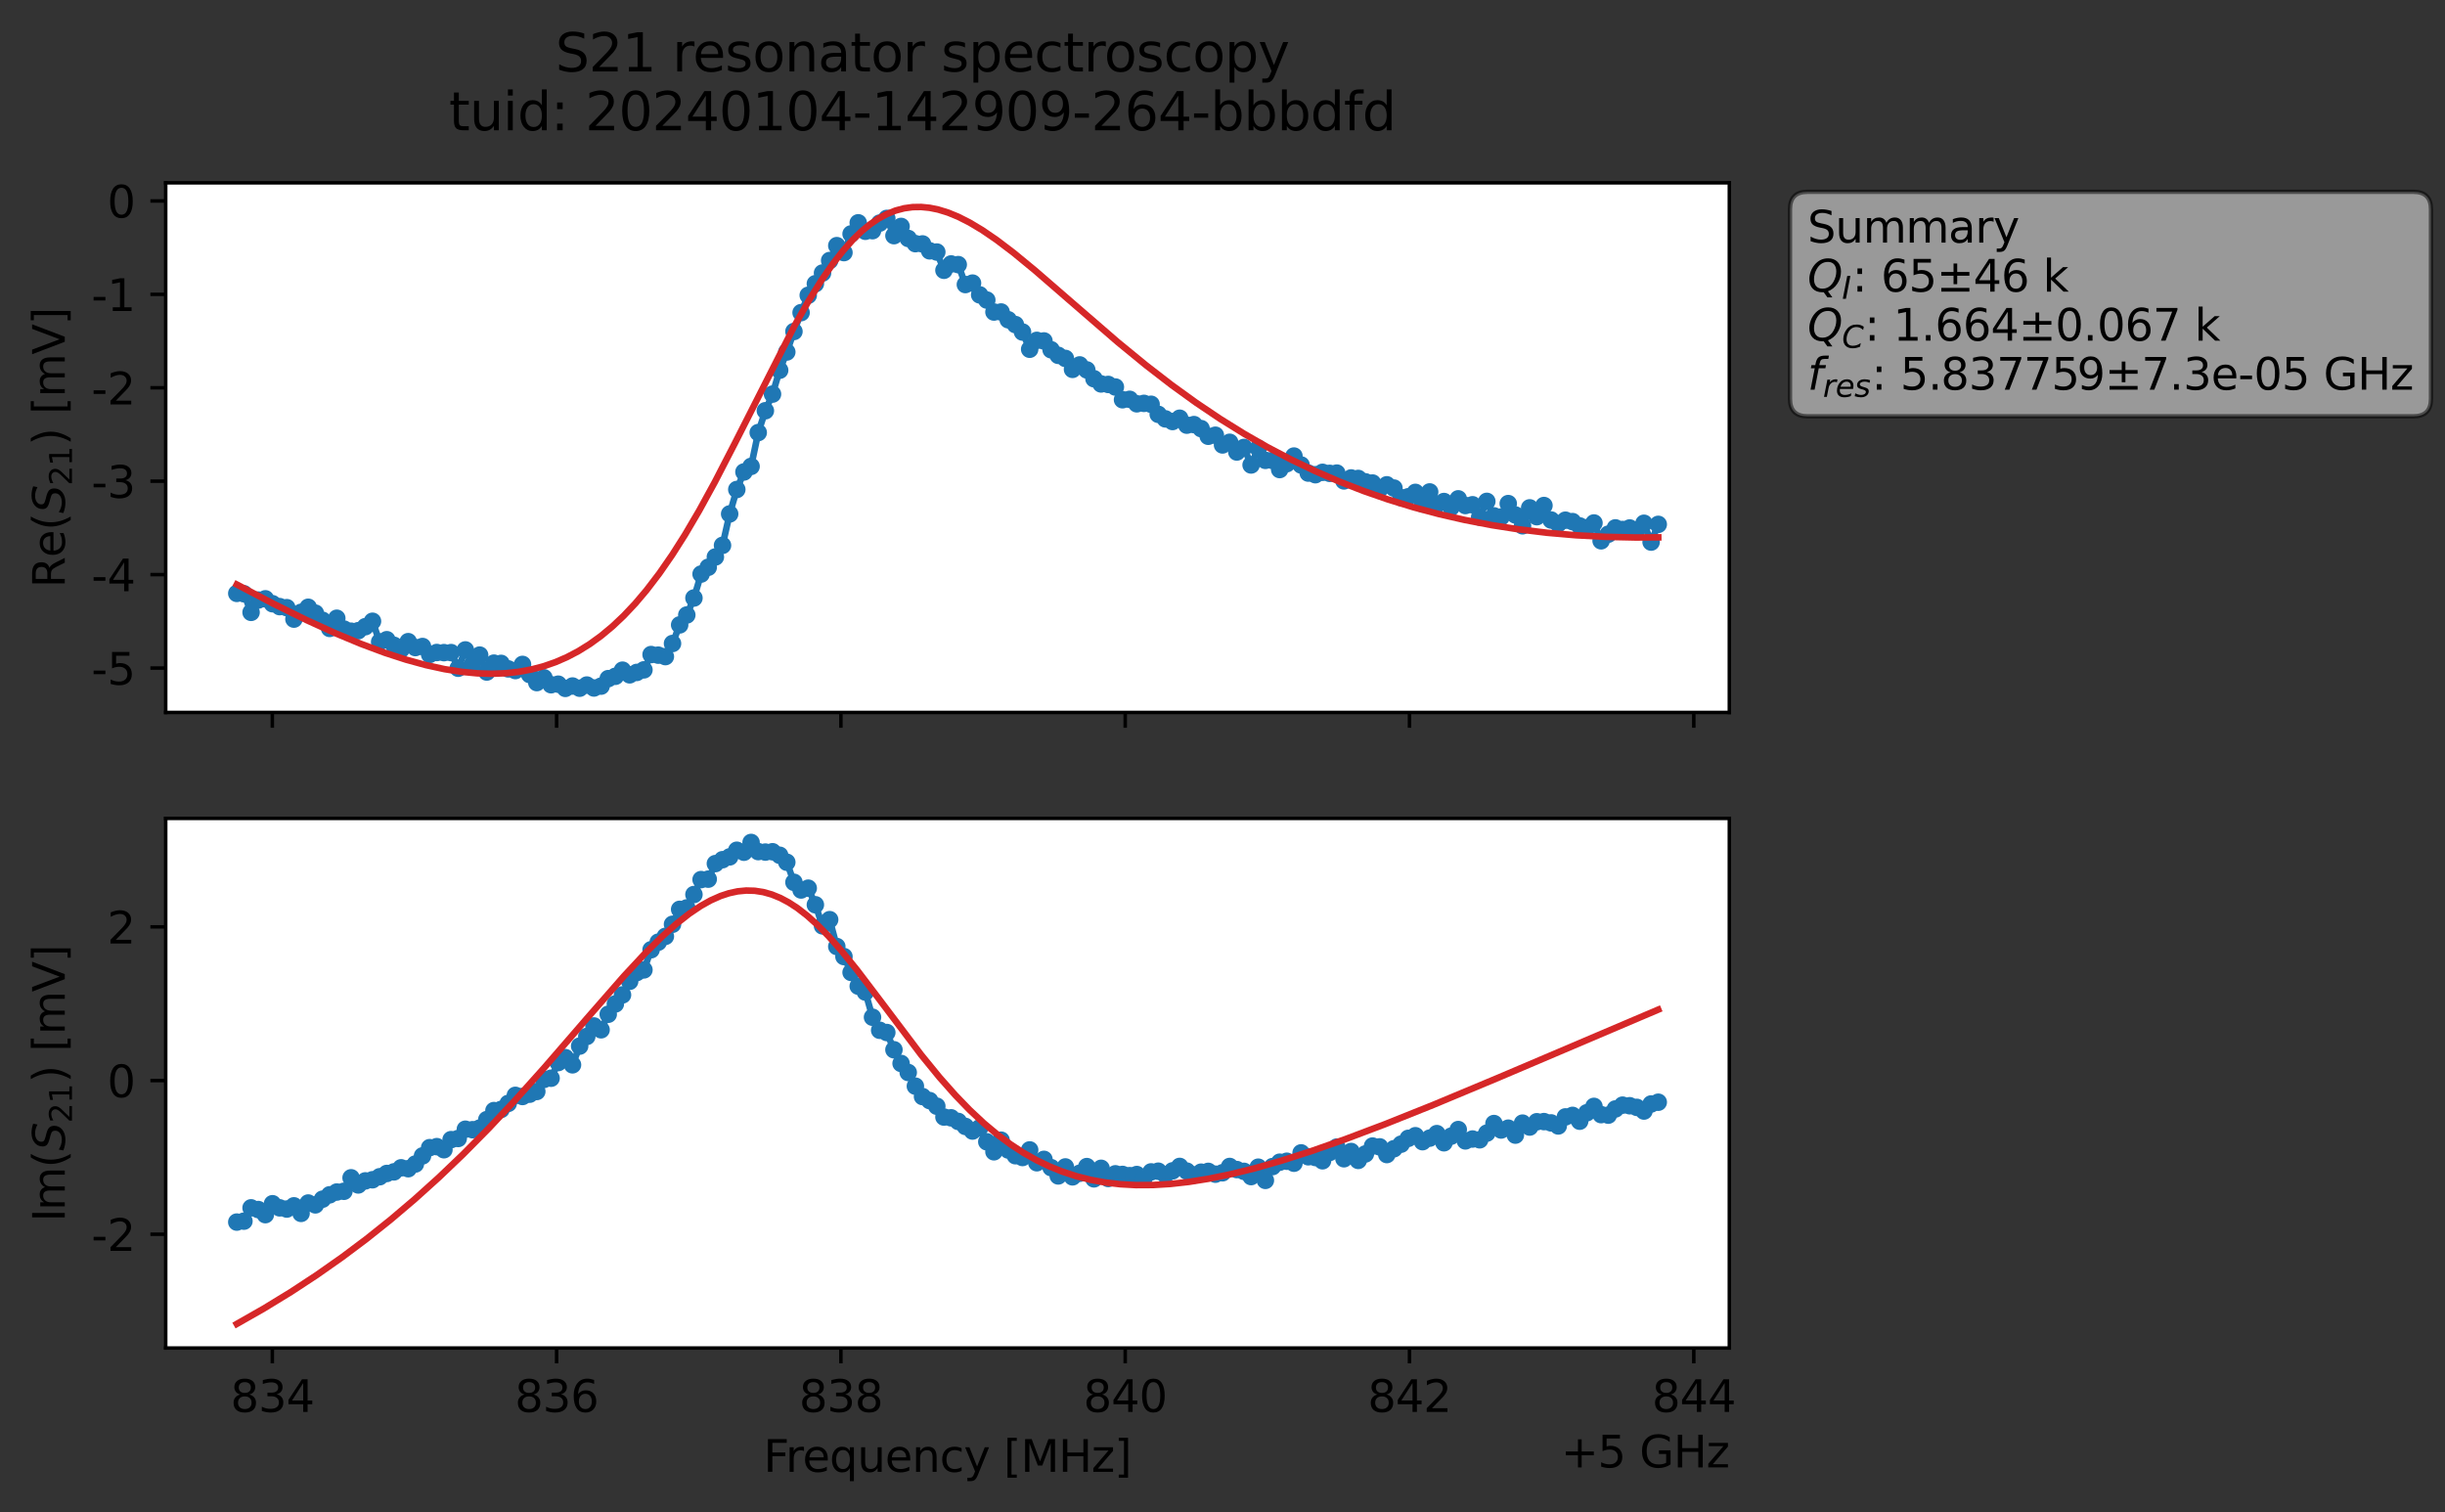 <?xml version="1.0" encoding="utf-8" standalone="no"?>
<!DOCTYPE svg PUBLIC "-//W3C//DTD SVG 1.1//EN"
  "http://www.w3.org/Graphics/SVG/1.1/DTD/svg11.dtd">
<svg xmlns:xlink="http://www.w3.org/1999/xlink" width="558.424pt" height="345.428pt" viewBox="0 0 558.424 345.428" xmlns="http://www.w3.org/2000/svg" version="1.1">
 <rect x="0" y="0" width="558.424" height="345.428" fill="#333333" stroke="none"/>
 <defs>
  <style type="text/css">*{stroke-linejoin: round; stroke-linecap: butt}</style>
 </defs>
 <g id="figure_1">
  <g id="patch_1">
   <path d="M 0 345.428 
L 558.424 345.428 
L 558.424 -0 
L 0 -0 
L 0 345.428 
z
" style="fill: none; opacity: 0"/>
  </g>
  <g id="axes_1">
   <g id="patch_2">
    <path d="M 37.848 162.72 
L 394.968 162.72 
L 394.968 41.76 
L 37.848 41.76 
z
" style="fill: #ffffff"/>
   </g>
   <g id="matplotlib.axis_1">
    <g id="xtick_1">
     <g id="line2d_1">
      <defs>
       <path id="m4e369f0515" d="M 0 0 
L 0 3.5 
" style="stroke: #000000; stroke-width: 0.8"/>
      </defs>
      <g>
       <use xlink:href="#m4e369f0515" x="62.198" y="162.72" style="stroke: #000000; stroke-width: 0.8"/>
      </g>
     </g>
    </g>
    <g id="xtick_2">
     <g id="line2d_2">
      <g>
       <use xlink:href="#m4e369f0515" x="127.128" y="162.72" style="stroke: #000000; stroke-width: 0.8"/>
      </g>
     </g>
    </g>
    <g id="xtick_3">
     <g id="line2d_3">
      <g>
       <use xlink:href="#m4e369f0515" x="192.059" y="162.72" style="stroke: #000000; stroke-width: 0.8"/>
      </g>
     </g>
    </g>
    <g id="xtick_4">
     <g id="line2d_4">
      <g>
       <use xlink:href="#m4e369f0515" x="256.99" y="162.72" style="stroke: #000000; stroke-width: 0.8"/>
      </g>
     </g>
    </g>
    <g id="xtick_5">
     <g id="line2d_5">
      <g>
       <use xlink:href="#m4e369f0515" x="321.921" y="162.72" style="stroke: #000000; stroke-width: 0.8"/>
      </g>
     </g>
    </g>
    <g id="xtick_6">
     <g id="line2d_6">
      <g>
       <use xlink:href="#m4e369f0515" x="386.852" y="162.72" style="stroke: #000000; stroke-width: 0.8"/>
      </g>
     </g>
    </g>
   </g>
   <g id="matplotlib.axis_2">
    <g id="ytick_1">
     <g id="line2d_7">
      <defs>
       <path id="m47372b57ff" d="M 0 0 
L -3.5 0 
" style="stroke: #000000; stroke-width: 0.8"/>
      </defs>
      <g>
       <use xlink:href="#m47372b57ff" x="37.848" y="152.572" style="stroke: #000000; stroke-width: 0.8"/>
      </g>
     </g>
     <g id="text_1">
      <!-- -5 -->
      <g transform="translate(20.878 156.371) scale(0.1 -0.1)">
       <defs>
        <path id="DejaVuSans-2d" d="M 313 2009 
L 1997 2009 
L 1997 1497 
L 313 1497 
L 313 2009 
z
" transform="scale(0.016)"/>
        <path id="DejaVuSans-35" d="M 691 4666 
L 3169 4666 
L 3169 4134 
L 1269 4134 
L 1269 2991 
Q 1406 3038 1543 3061 
Q 1681 3084 1819 3084 
Q 2600 3084 3056 2656 
Q 3513 2228 3513 1497 
Q 3513 744 3044 326 
Q 2575 -91 1722 -91 
Q 1428 -91 1123 -41 
Q 819 9 494 109 
L 494 744 
Q 775 591 1075 516 
Q 1375 441 1709 441 
Q 2250 441 2565 725 
Q 2881 1009 2881 1497 
Q 2881 1984 2565 2268 
Q 2250 2553 1709 2553 
Q 1456 2553 1204 2497 
Q 953 2441 691 2322 
L 691 4666 
z
" transform="scale(0.016)"/>
       </defs>
       <use xlink:href="#DejaVuSans-2d"/>
       <use xlink:href="#DejaVuSans-35" x="36.084"/>
      </g>
     </g>
    </g>
    <g id="ytick_2">
     <g id="line2d_8">
      <g>
       <use xlink:href="#m47372b57ff" x="37.848" y="131.236" style="stroke: #000000; stroke-width: 0.8"/>
      </g>
     </g>
     <g id="text_2">
      <!-- -4 -->
      <g transform="translate(20.878 135.035) scale(0.1 -0.1)">
       <defs>
        <path id="DejaVuSans-34" d="M 2419 4116 
L 825 1625 
L 2419 1625 
L 2419 4116 
z
M 2253 4666 
L 3047 4666 
L 3047 1625 
L 3713 1625 
L 3713 1100 
L 3047 1100 
L 3047 0 
L 2419 0 
L 2419 1100 
L 313 1100 
L 313 1709 
L 2253 4666 
z
" transform="scale(0.016)"/>
       </defs>
       <use xlink:href="#DejaVuSans-2d"/>
       <use xlink:href="#DejaVuSans-34" x="36.084"/>
      </g>
     </g>
    </g>
    <g id="ytick_3">
     <g id="line2d_9">
      <g>
       <use xlink:href="#m47372b57ff" x="37.848" y="109.9" style="stroke: #000000; stroke-width: 0.8"/>
      </g>
     </g>
     <g id="text_3">
      <!-- -3 -->
      <g transform="translate(20.878 113.699) scale(0.1 -0.1)">
       <defs>
        <path id="DejaVuSans-33" d="M 2597 2516 
Q 3050 2419 3304 2112 
Q 3559 1806 3559 1356 
Q 3559 666 3084 287 
Q 2609 -91 1734 -91 
Q 1441 -91 1130 -33 
Q 819 25 488 141 
L 488 750 
Q 750 597 1062 519 
Q 1375 441 1716 441 
Q 2309 441 2620 675 
Q 2931 909 2931 1356 
Q 2931 1769 2642 2001 
Q 2353 2234 1838 2234 
L 1294 2234 
L 1294 2753 
L 1863 2753 
Q 2328 2753 2575 2939 
Q 2822 3125 2822 3475 
Q 2822 3834 2567 4026 
Q 2313 4219 1838 4219 
Q 1578 4219 1281 4162 
Q 984 4106 628 3988 
L 628 4550 
Q 988 4650 1302 4700 
Q 1616 4750 1894 4750 
Q 2613 4750 3031 4423 
Q 3450 4097 3450 3541 
Q 3450 3153 3228 2886 
Q 3006 2619 2597 2516 
z
" transform="scale(0.016)"/>
       </defs>
       <use xlink:href="#DejaVuSans-2d"/>
       <use xlink:href="#DejaVuSans-33" x="36.084"/>
      </g>
     </g>
    </g>
    <g id="ytick_4">
     <g id="line2d_10">
      <g>
       <use xlink:href="#m47372b57ff" x="37.848" y="88.564" style="stroke: #000000; stroke-width: 0.8"/>
      </g>
     </g>
     <g id="text_4">
      <!-- -2 -->
      <g transform="translate(20.878 92.363) scale(0.1 -0.1)">
       <defs>
        <path id="DejaVuSans-32" d="M 1228 531 
L 3431 531 
L 3431 0 
L 469 0 
L 469 531 
Q 828 903 1448 1529 
Q 2069 2156 2228 2338 
Q 2531 2678 2651 2914 
Q 2772 3150 2772 3378 
Q 2772 3750 2511 3984 
Q 2250 4219 1831 4219 
Q 1534 4219 1204 4116 
Q 875 4013 500 3803 
L 500 4441 
Q 881 4594 1212 4672 
Q 1544 4750 1819 4750 
Q 2544 4750 2975 4387 
Q 3406 4025 3406 3419 
Q 3406 3131 3298 2873 
Q 3191 2616 2906 2266 
Q 2828 2175 2409 1742 
Q 1991 1309 1228 531 
z
" transform="scale(0.016)"/>
       </defs>
       <use xlink:href="#DejaVuSans-2d"/>
       <use xlink:href="#DejaVuSans-32" x="36.084"/>
      </g>
     </g>
    </g>
    <g id="ytick_5">
     <g id="line2d_11">
      <g>
       <use xlink:href="#m47372b57ff" x="37.848" y="67.228" style="stroke: #000000; stroke-width: 0.8"/>
      </g>
     </g>
     <g id="text_5">
      <!-- -1 -->
      <g transform="translate(20.878 71.027) scale(0.1 -0.1)">
       <defs>
        <path id="DejaVuSans-31" d="M 794 531 
L 1825 531 
L 1825 4091 
L 703 3866 
L 703 4441 
L 1819 4666 
L 2450 4666 
L 2450 531 
L 3481 531 
L 3481 0 
L 794 0 
L 794 531 
z
" transform="scale(0.016)"/>
       </defs>
       <use xlink:href="#DejaVuSans-2d"/>
       <use xlink:href="#DejaVuSans-31" x="36.084"/>
      </g>
     </g>
    </g>
    <g id="ytick_6">
     <g id="line2d_12">
      <g>
       <use xlink:href="#m47372b57ff" x="37.848" y="45.891" style="stroke: #000000; stroke-width: 0.8"/>
      </g>
     </g>
     <g id="text_6">
      <!-- 0 -->
      <g transform="translate(24.486 49.691) scale(0.1 -0.1)">
       <defs>
        <path id="DejaVuSans-30" d="M 2034 4250 
Q 1547 4250 1301 3770 
Q 1056 3291 1056 2328 
Q 1056 1369 1301 889 
Q 1547 409 2034 409 
Q 2525 409 2770 889 
Q 3016 1369 3016 2328 
Q 3016 3291 2770 3770 
Q 2525 4250 2034 4250 
z
M 2034 4750 
Q 2819 4750 3233 4129 
Q 3647 3509 3647 2328 
Q 3647 1150 3233 529 
Q 2819 -91 2034 -91 
Q 1250 -91 836 529 
Q 422 1150 422 2328 
Q 422 3509 836 4129 
Q 1250 4750 2034 4750 
z
" transform="scale(0.016)"/>
       </defs>
       <use xlink:href="#DejaVuSans-30"/>
      </g>
     </g>
    </g>
    <g id="text_7">
     <!-- Re$(S_{21})$ [mV] -->
     <g transform="translate(14.798 134.24) rotate(-90) scale(0.1 -0.1)">
      <defs>
       <path id="DejaVuSans-52" d="M 2841 2188 
Q 3044 2119 3236 1894 
Q 3428 1669 3622 1275 
L 4263 0 
L 3584 0 
L 2988 1197 
Q 2756 1666 2539 1819 
Q 2322 1972 1947 1972 
L 1259 1972 
L 1259 0 
L 628 0 
L 628 4666 
L 2053 4666 
Q 2853 4666 3247 4331 
Q 3641 3997 3641 3322 
Q 3641 2881 3436 2590 
Q 3231 2300 2841 2188 
z
M 1259 4147 
L 1259 2491 
L 2053 2491 
Q 2509 2491 2742 2702 
Q 2975 2913 2975 3322 
Q 2975 3731 2742 3939 
Q 2509 4147 2053 4147 
L 1259 4147 
z
" transform="scale(0.016)"/>
       <path id="DejaVuSans-65" d="M 3597 1894 
L 3597 1613 
L 953 1613 
Q 991 1019 1311 708 
Q 1631 397 2203 397 
Q 2534 397 2845 478 
Q 3156 559 3463 722 
L 3463 178 
Q 3153 47 2828 -22 
Q 2503 -91 2169 -91 
Q 1331 -91 842 396 
Q 353 884 353 1716 
Q 353 2575 817 3079 
Q 1281 3584 2069 3584 
Q 2775 3584 3186 3129 
Q 3597 2675 3597 1894 
z
M 3022 2063 
Q 3016 2534 2758 2815 
Q 2500 3097 2075 3097 
Q 1594 3097 1305 2825 
Q 1016 2553 972 2059 
L 3022 2063 
z
" transform="scale(0.016)"/>
       <path id="DejaVuSans-28" d="M 1984 4856 
Q 1566 4138 1362 3434 
Q 1159 2731 1159 2009 
Q 1159 1288 1364 580 
Q 1569 -128 1984 -844 
L 1484 -844 
Q 1016 -109 783 600 
Q 550 1309 550 2009 
Q 550 2706 781 3412 
Q 1013 4119 1484 4856 
L 1984 4856 
z
" transform="scale(0.016)"/>
       <path id="DejaVuSans-Oblique-53" d="M 3859 4513 
L 3738 3897 
Q 3422 4066 3111 4152 
Q 2800 4238 2509 4238 
Q 1944 4238 1609 3991 
Q 1275 3744 1275 3334 
Q 1275 3109 1398 2989 
Q 1522 2869 2034 2731 
L 2413 2638 
Q 3053 2472 3303 2217 
Q 3553 1963 3553 1503 
Q 3553 797 2998 353 
Q 2444 -91 1538 -91 
Q 1166 -91 791 -17 
Q 416 56 38 206 
L 166 856 
Q 513 641 861 531 
Q 1209 422 1556 422 
Q 2147 422 2503 684 
Q 2859 947 2859 1369 
Q 2859 1650 2717 1795 
Q 2575 1941 2106 2059 
L 1728 2156 
Q 1081 2325 845 2545 
Q 609 2766 609 3163 
Q 609 3859 1145 4304 
Q 1681 4750 2541 4750 
Q 2875 4750 3203 4690 
Q 3531 4631 3859 4513 
z
" transform="scale(0.016)"/>
       <path id="DejaVuSans-29" d="M 513 4856 
L 1013 4856 
Q 1481 4119 1714 3412 
Q 1947 2706 1947 2009 
Q 1947 1309 1714 600 
Q 1481 -109 1013 -844 
L 513 -844 
Q 928 -128 1133 580 
Q 1338 1288 1338 2009 
Q 1338 2731 1133 3434 
Q 928 4138 513 4856 
z
" transform="scale(0.016)"/>
       <path id="DejaVuSans-20" transform="scale(0.016)"/>
       <path id="DejaVuSans-5b" d="M 550 4863 
L 1875 4863 
L 1875 4416 
L 1125 4416 
L 1125 -397 
L 1875 -397 
L 1875 -844 
L 550 -844 
L 550 4863 
z
" transform="scale(0.016)"/>
       <path id="DejaVuSans-6d" d="M 3328 2828 
Q 3544 3216 3844 3400 
Q 4144 3584 4550 3584 
Q 5097 3584 5394 3201 
Q 5691 2819 5691 2113 
L 5691 0 
L 5113 0 
L 5113 2094 
Q 5113 2597 4934 2840 
Q 4756 3084 4391 3084 
Q 3944 3084 3684 2787 
Q 3425 2491 3425 1978 
L 3425 0 
L 2847 0 
L 2847 2094 
Q 2847 2600 2669 2842 
Q 2491 3084 2119 3084 
Q 1678 3084 1418 2786 
Q 1159 2488 1159 1978 
L 1159 0 
L 581 0 
L 581 3500 
L 1159 3500 
L 1159 2956 
Q 1356 3278 1631 3431 
Q 1906 3584 2284 3584 
Q 2666 3584 2933 3390 
Q 3200 3197 3328 2828 
z
" transform="scale(0.016)"/>
       <path id="DejaVuSans-56" d="M 1831 0 
L 50 4666 
L 709 4666 
L 2188 738 
L 3669 4666 
L 4325 4666 
L 2547 0 
L 1831 0 
z
" transform="scale(0.016)"/>
       <path id="DejaVuSans-5d" d="M 1947 4863 
L 1947 -844 
L 622 -844 
L 622 -397 
L 1369 -397 
L 1369 4416 
L 622 4416 
L 622 4863 
L 1947 4863 
z
" transform="scale(0.016)"/>
      </defs>
      <use xlink:href="#DejaVuSans-52" transform="translate(0 0.016)"/>
      <use xlink:href="#DejaVuSans-65" transform="translate(69.482 0.016)"/>
      <use xlink:href="#DejaVuSans-28" transform="translate(131.006 0.016)"/>
      <use xlink:href="#DejaVuSans-Oblique-53" transform="translate(170.02 0.016)"/>
      <use xlink:href="#DejaVuSans-32" transform="translate(233.496 -16.391) scale(0.7)"/>
      <use xlink:href="#DejaVuSans-31" transform="translate(278.032 -16.391) scale(0.7)"/>
      <use xlink:href="#DejaVuSans-29" transform="translate(325.303 0.016)"/>
      <use xlink:href="#DejaVuSans-20" transform="translate(364.316 0.016)"/>
      <use xlink:href="#DejaVuSans-5b" transform="translate(396.104 0.016)"/>
      <use xlink:href="#DejaVuSans-6d" transform="translate(435.117 0.016)"/>
      <use xlink:href="#DejaVuSans-56" transform="translate(532.529 0.016)"/>
      <use xlink:href="#DejaVuSans-5d" transform="translate(600.938 0.016)"/>
     </g>
    </g>
   </g>
   <g id="line2d_13">
    <path d="M 54.081 135.526 
L 55.713 135.61 
L 57.344 139.858 
L 58.975 137.05 
L 60.607 136.766 
L 62.238 137.886 
L 63.87 138.547 
L 65.501 138.789 
L 67.133 141.402 
L 68.764 139.854 
L 70.395 138.695 
L 72.027 140.044 
L 73.658 141.671 
L 75.29 143.526 
L 76.921 141.203 
L 78.553 143.672 
L 80.184 144.162 
L 81.815 144.051 
L 83.447 143.126 
L 85.078 141.892 
L 86.71 146.61 
L 88.341 146.106 
L 89.973 147.384 
L 91.604 148.311 
L 93.235 146.55 
L 94.867 147.897 
L 96.498 147.657 
L 98.13 149.473 
L 99.761 149.029 
L 103.024 149.05 
L 104.655 152.624 
L 106.287 148.437 
L 107.918 151.682 
L 109.55 149.619 
L 111.181 153.486 
L 112.813 151.457 
L 114.444 151.514 
L 116.076 152.772 
L 117.707 153.15 
L 119.338 151.748 
L 120.97 154.06 
L 122.601 155.899 
L 124.233 154.8 
L 125.864 156.388 
L 127.496 156.263 
L 129.127 157.222 
L 130.758 156.681 
L 132.39 157.18 
L 134.021 156.46 
L 135.653 157.132 
L 137.284 156.705 
L 138.916 154.995 
L 140.547 154.46 
L 142.178 153.062 
L 143.81 154.124 
L 147.073 152.988 
L 148.704 149.497 
L 150.336 149.632 
L 151.967 149.962 
L 153.598 146.969 
L 155.23 142.722 
L 156.861 140.459 
L 158.493 136.582 
L 160.124 131.113 
L 161.756 129.562 
L 163.387 127.21 
L 165.018 124.56 
L 166.65 117.38 
L 168.281 111.799 
L 169.913 107.795 
L 171.544 106.521 
L 173.176 98.798 
L 174.807 93.81 
L 176.438 90.011 
L 178.07 84.559 
L 179.701 80.396 
L 181.333 75.71 
L 182.964 71.402 
L 184.596 67.44 
L 189.49 59.5 
L 191.121 56.103 
L 192.753 57.691 
L 194.384 53.424 
L 196.016 50.891 
L 197.647 52.824 
L 199.278 52.687 
L 200.91 50.957 
L 202.541 49.881 
L 204.173 53.823 
L 205.804 51.714 
L 207.436 54.462 
L 209.067 55.648 
L 210.698 55.712 
L 212.33 57.288 
L 213.961 57.563 
L 215.593 61.731 
L 217.224 60.285 
L 218.856 60.436 
L 220.487 64.991 
L 222.118 64.66 
L 223.75 67.343 
L 225.381 68.531 
L 227.013 71.264 
L 228.644 71.256 
L 230.276 73.029 
L 231.907 74.133 
L 233.538 75.835 
L 235.17 79.767 
L 236.801 77.739 
L 238.433 77.869 
L 240.064 79.881 
L 241.696 81.159 
L 243.327 81.863 
L 244.958 84.36 
L 246.59 83.344 
L 248.221 84.489 
L 249.853 86.498 
L 251.484 87.688 
L 253.116 87.804 
L 254.747 88.392 
L 256.378 91.298 
L 258.01 91.203 
L 259.641 92.225 
L 261.273 92.127 
L 262.904 92.333 
L 264.536 94.628 
L 266.167 95.671 
L 267.798 96.273 
L 269.43 95.521 
L 271.061 97.103 
L 272.693 96.974 
L 274.324 97.894 
L 275.956 99.64 
L 277.587 99.404 
L 279.218 101.62 
L 280.85 101.016 
L 282.481 103.233 
L 284.113 102.194 
L 285.744 106.195 
L 287.376 102.381 
L 289.007 105.141 
L 290.638 105.163 
L 292.27 107.243 
L 293.901 105.898 
L 295.533 104.16 
L 297.164 106.202 
L 298.796 108.048 
L 300.427 108.42 
L 302.059 107.878 
L 303.69 108.11 
L 305.321 108.049 
L 306.953 109.835 
L 308.584 109.161 
L 310.216 109.274 
L 311.847 110.045 
L 313.479 110.321 
L 315.11 111.67 
L 316.741 110.727 
L 318.373 111.475 
L 320.004 113.662 
L 321.636 113.459 
L 323.267 112.457 
L 324.899 115.093 
L 326.53 112.352 
L 328.161 115.26 
L 329.793 114.545 
L 331.424 115.87 
L 333.056 113.93 
L 334.687 115.456 
L 336.319 115.286 
L 337.95 118.099 
L 339.581 114.509 
L 341.213 117.82 
L 342.844 118.076 
L 344.476 115.017 
L 347.739 120.084 
L 349.37 115.991 
L 351.001 118.007 
L 352.633 115.458 
L 354.264 118.766 
L 355.896 119.609 
L 357.527 118.809 
L 359.159 119.13 
L 360.79 120.12 
L 362.421 120.523 
L 364.053 119.444 
L 365.684 123.515 
L 368.947 120.566 
L 370.579 120.932 
L 372.21 120.589 
L 373.841 121.039 
L 375.473 119.512 
L 377.104 123.81 
L 378.736 119.762 
L 378.736 119.762 
" clip-path="url(#p66b4d1b9e1)" style="fill: none; stroke: #1f77b4; stroke-width: 1.5; stroke-linecap: square"/>
    <defs>
     <path id="m92b7e959fd" d="M 0 1.5 
C 0.398 1.5 0.779 1.342 1.061 1.061 
C 1.342 0.779 1.5 0.398 1.5 0 
C 1.5 -0.398 1.342 -0.779 1.061 -1.061 
C 0.779 -1.342 0.398 -1.5 0 -1.5 
C -0.398 -1.5 -0.779 -1.342 -1.061 -1.061 
C -1.342 -0.779 -1.5 -0.398 -1.5 0 
C -1.5 0.398 -1.342 0.779 -1.061 1.061 
C -0.779 1.342 -0.398 1.5 0 1.5 
z
" style="stroke: #1f77b4"/>
    </defs>
    <g clip-path="url(#p66b4d1b9e1)">
     <use xlink:href="#m92b7e959fd" x="54.081" y="135.526" style="fill: #1f77b4; stroke: #1f77b4"/>
     <use xlink:href="#m92b7e959fd" x="55.713" y="135.61" style="fill: #1f77b4; stroke: #1f77b4"/>
     <use xlink:href="#m92b7e959fd" x="57.344" y="139.858" style="fill: #1f77b4; stroke: #1f77b4"/>
     <use xlink:href="#m92b7e959fd" x="58.975" y="137.05" style="fill: #1f77b4; stroke: #1f77b4"/>
     <use xlink:href="#m92b7e959fd" x="60.607" y="136.766" style="fill: #1f77b4; stroke: #1f77b4"/>
     <use xlink:href="#m92b7e959fd" x="62.238" y="137.886" style="fill: #1f77b4; stroke: #1f77b4"/>
     <use xlink:href="#m92b7e959fd" x="63.87" y="138.547" style="fill: #1f77b4; stroke: #1f77b4"/>
     <use xlink:href="#m92b7e959fd" x="65.501" y="138.789" style="fill: #1f77b4; stroke: #1f77b4"/>
     <use xlink:href="#m92b7e959fd" x="67.133" y="141.402" style="fill: #1f77b4; stroke: #1f77b4"/>
     <use xlink:href="#m92b7e959fd" x="68.764" y="139.854" style="fill: #1f77b4; stroke: #1f77b4"/>
     <use xlink:href="#m92b7e959fd" x="70.395" y="138.695" style="fill: #1f77b4; stroke: #1f77b4"/>
     <use xlink:href="#m92b7e959fd" x="72.027" y="140.044" style="fill: #1f77b4; stroke: #1f77b4"/>
     <use xlink:href="#m92b7e959fd" x="73.658" y="141.671" style="fill: #1f77b4; stroke: #1f77b4"/>
     <use xlink:href="#m92b7e959fd" x="75.29" y="143.526" style="fill: #1f77b4; stroke: #1f77b4"/>
     <use xlink:href="#m92b7e959fd" x="76.921" y="141.203" style="fill: #1f77b4; stroke: #1f77b4"/>
     <use xlink:href="#m92b7e959fd" x="78.553" y="143.672" style="fill: #1f77b4; stroke: #1f77b4"/>
     <use xlink:href="#m92b7e959fd" x="80.184" y="144.162" style="fill: #1f77b4; stroke: #1f77b4"/>
     <use xlink:href="#m92b7e959fd" x="81.815" y="144.051" style="fill: #1f77b4; stroke: #1f77b4"/>
     <use xlink:href="#m92b7e959fd" x="83.447" y="143.126" style="fill: #1f77b4; stroke: #1f77b4"/>
     <use xlink:href="#m92b7e959fd" x="85.078" y="141.892" style="fill: #1f77b4; stroke: #1f77b4"/>
     <use xlink:href="#m92b7e959fd" x="86.71" y="146.61" style="fill: #1f77b4; stroke: #1f77b4"/>
     <use xlink:href="#m92b7e959fd" x="88.341" y="146.106" style="fill: #1f77b4; stroke: #1f77b4"/>
     <use xlink:href="#m92b7e959fd" x="89.973" y="147.384" style="fill: #1f77b4; stroke: #1f77b4"/>
     <use xlink:href="#m92b7e959fd" x="91.604" y="148.311" style="fill: #1f77b4; stroke: #1f77b4"/>
     <use xlink:href="#m92b7e959fd" x="93.235" y="146.55" style="fill: #1f77b4; stroke: #1f77b4"/>
     <use xlink:href="#m92b7e959fd" x="94.867" y="147.897" style="fill: #1f77b4; stroke: #1f77b4"/>
     <use xlink:href="#m92b7e959fd" x="96.498" y="147.657" style="fill: #1f77b4; stroke: #1f77b4"/>
     <use xlink:href="#m92b7e959fd" x="98.13" y="149.473" style="fill: #1f77b4; stroke: #1f77b4"/>
     <use xlink:href="#m92b7e959fd" x="99.761" y="149.029" style="fill: #1f77b4; stroke: #1f77b4"/>
     <use xlink:href="#m92b7e959fd" x="101.393" y="149.057" style="fill: #1f77b4; stroke: #1f77b4"/>
     <use xlink:href="#m92b7e959fd" x="103.024" y="149.05" style="fill: #1f77b4; stroke: #1f77b4"/>
     <use xlink:href="#m92b7e959fd" x="104.655" y="152.624" style="fill: #1f77b4; stroke: #1f77b4"/>
     <use xlink:href="#m92b7e959fd" x="106.287" y="148.437" style="fill: #1f77b4; stroke: #1f77b4"/>
     <use xlink:href="#m92b7e959fd" x="107.918" y="151.682" style="fill: #1f77b4; stroke: #1f77b4"/>
     <use xlink:href="#m92b7e959fd" x="109.55" y="149.619" style="fill: #1f77b4; stroke: #1f77b4"/>
     <use xlink:href="#m92b7e959fd" x="111.181" y="153.486" style="fill: #1f77b4; stroke: #1f77b4"/>
     <use xlink:href="#m92b7e959fd" x="112.813" y="151.457" style="fill: #1f77b4; stroke: #1f77b4"/>
     <use xlink:href="#m92b7e959fd" x="114.444" y="151.514" style="fill: #1f77b4; stroke: #1f77b4"/>
     <use xlink:href="#m92b7e959fd" x="116.076" y="152.772" style="fill: #1f77b4; stroke: #1f77b4"/>
     <use xlink:href="#m92b7e959fd" x="117.707" y="153.15" style="fill: #1f77b4; stroke: #1f77b4"/>
     <use xlink:href="#m92b7e959fd" x="119.338" y="151.748" style="fill: #1f77b4; stroke: #1f77b4"/>
     <use xlink:href="#m92b7e959fd" x="120.97" y="154.06" style="fill: #1f77b4; stroke: #1f77b4"/>
     <use xlink:href="#m92b7e959fd" x="122.601" y="155.899" style="fill: #1f77b4; stroke: #1f77b4"/>
     <use xlink:href="#m92b7e959fd" x="124.233" y="154.8" style="fill: #1f77b4; stroke: #1f77b4"/>
     <use xlink:href="#m92b7e959fd" x="125.864" y="156.388" style="fill: #1f77b4; stroke: #1f77b4"/>
     <use xlink:href="#m92b7e959fd" x="127.496" y="156.263" style="fill: #1f77b4; stroke: #1f77b4"/>
     <use xlink:href="#m92b7e959fd" x="129.127" y="157.222" style="fill: #1f77b4; stroke: #1f77b4"/>
     <use xlink:href="#m92b7e959fd" x="130.758" y="156.681" style="fill: #1f77b4; stroke: #1f77b4"/>
     <use xlink:href="#m92b7e959fd" x="132.39" y="157.18" style="fill: #1f77b4; stroke: #1f77b4"/>
     <use xlink:href="#m92b7e959fd" x="134.021" y="156.46" style="fill: #1f77b4; stroke: #1f77b4"/>
     <use xlink:href="#m92b7e959fd" x="135.653" y="157.132" style="fill: #1f77b4; stroke: #1f77b4"/>
     <use xlink:href="#m92b7e959fd" x="137.284" y="156.705" style="fill: #1f77b4; stroke: #1f77b4"/>
     <use xlink:href="#m92b7e959fd" x="138.916" y="154.995" style="fill: #1f77b4; stroke: #1f77b4"/>
     <use xlink:href="#m92b7e959fd" x="140.547" y="154.46" style="fill: #1f77b4; stroke: #1f77b4"/>
     <use xlink:href="#m92b7e959fd" x="142.178" y="153.062" style="fill: #1f77b4; stroke: #1f77b4"/>
     <use xlink:href="#m92b7e959fd" x="143.81" y="154.124" style="fill: #1f77b4; stroke: #1f77b4"/>
     <use xlink:href="#m92b7e959fd" x="145.441" y="153.576" style="fill: #1f77b4; stroke: #1f77b4"/>
     <use xlink:href="#m92b7e959fd" x="147.073" y="152.988" style="fill: #1f77b4; stroke: #1f77b4"/>
     <use xlink:href="#m92b7e959fd" x="148.704" y="149.497" style="fill: #1f77b4; stroke: #1f77b4"/>
     <use xlink:href="#m92b7e959fd" x="150.336" y="149.632" style="fill: #1f77b4; stroke: #1f77b4"/>
     <use xlink:href="#m92b7e959fd" x="151.967" y="149.962" style="fill: #1f77b4; stroke: #1f77b4"/>
     <use xlink:href="#m92b7e959fd" x="153.598" y="146.969" style="fill: #1f77b4; stroke: #1f77b4"/>
     <use xlink:href="#m92b7e959fd" x="155.23" y="142.722" style="fill: #1f77b4; stroke: #1f77b4"/>
     <use xlink:href="#m92b7e959fd" x="156.861" y="140.459" style="fill: #1f77b4; stroke: #1f77b4"/>
     <use xlink:href="#m92b7e959fd" x="158.493" y="136.582" style="fill: #1f77b4; stroke: #1f77b4"/>
     <use xlink:href="#m92b7e959fd" x="160.124" y="131.113" style="fill: #1f77b4; stroke: #1f77b4"/>
     <use xlink:href="#m92b7e959fd" x="161.756" y="129.562" style="fill: #1f77b4; stroke: #1f77b4"/>
     <use xlink:href="#m92b7e959fd" x="163.387" y="127.21" style="fill: #1f77b4; stroke: #1f77b4"/>
     <use xlink:href="#m92b7e959fd" x="165.018" y="124.56" style="fill: #1f77b4; stroke: #1f77b4"/>
     <use xlink:href="#m92b7e959fd" x="166.65" y="117.38" style="fill: #1f77b4; stroke: #1f77b4"/>
     <use xlink:href="#m92b7e959fd" x="168.281" y="111.799" style="fill: #1f77b4; stroke: #1f77b4"/>
     <use xlink:href="#m92b7e959fd" x="169.913" y="107.795" style="fill: #1f77b4; stroke: #1f77b4"/>
     <use xlink:href="#m92b7e959fd" x="171.544" y="106.521" style="fill: #1f77b4; stroke: #1f77b4"/>
     <use xlink:href="#m92b7e959fd" x="173.176" y="98.798" style="fill: #1f77b4; stroke: #1f77b4"/>
     <use xlink:href="#m92b7e959fd" x="174.807" y="93.81" style="fill: #1f77b4; stroke: #1f77b4"/>
     <use xlink:href="#m92b7e959fd" x="176.438" y="90.011" style="fill: #1f77b4; stroke: #1f77b4"/>
     <use xlink:href="#m92b7e959fd" x="178.07" y="84.559" style="fill: #1f77b4; stroke: #1f77b4"/>
     <use xlink:href="#m92b7e959fd" x="179.701" y="80.396" style="fill: #1f77b4; stroke: #1f77b4"/>
     <use xlink:href="#m92b7e959fd" x="181.333" y="75.71" style="fill: #1f77b4; stroke: #1f77b4"/>
     <use xlink:href="#m92b7e959fd" x="182.964" y="71.402" style="fill: #1f77b4; stroke: #1f77b4"/>
     <use xlink:href="#m92b7e959fd" x="184.596" y="67.44" style="fill: #1f77b4; stroke: #1f77b4"/>
     <use xlink:href="#m92b7e959fd" x="186.227" y="64.797" style="fill: #1f77b4; stroke: #1f77b4"/>
     <use xlink:href="#m92b7e959fd" x="187.858" y="62.354" style="fill: #1f77b4; stroke: #1f77b4"/>
     <use xlink:href="#m92b7e959fd" x="189.49" y="59.5" style="fill: #1f77b4; stroke: #1f77b4"/>
     <use xlink:href="#m92b7e959fd" x="191.121" y="56.103" style="fill: #1f77b4; stroke: #1f77b4"/>
     <use xlink:href="#m92b7e959fd" x="192.753" y="57.691" style="fill: #1f77b4; stroke: #1f77b4"/>
     <use xlink:href="#m92b7e959fd" x="194.384" y="53.424" style="fill: #1f77b4; stroke: #1f77b4"/>
     <use xlink:href="#m92b7e959fd" x="196.016" y="50.891" style="fill: #1f77b4; stroke: #1f77b4"/>
     <use xlink:href="#m92b7e959fd" x="197.647" y="52.824" style="fill: #1f77b4; stroke: #1f77b4"/>
     <use xlink:href="#m92b7e959fd" x="199.278" y="52.687" style="fill: #1f77b4; stroke: #1f77b4"/>
     <use xlink:href="#m92b7e959fd" x="200.91" y="50.957" style="fill: #1f77b4; stroke: #1f77b4"/>
     <use xlink:href="#m92b7e959fd" x="202.541" y="49.881" style="fill: #1f77b4; stroke: #1f77b4"/>
     <use xlink:href="#m92b7e959fd" x="204.173" y="53.823" style="fill: #1f77b4; stroke: #1f77b4"/>
     <use xlink:href="#m92b7e959fd" x="205.804" y="51.714" style="fill: #1f77b4; stroke: #1f77b4"/>
     <use xlink:href="#m92b7e959fd" x="207.436" y="54.462" style="fill: #1f77b4; stroke: #1f77b4"/>
     <use xlink:href="#m92b7e959fd" x="209.067" y="55.648" style="fill: #1f77b4; stroke: #1f77b4"/>
     <use xlink:href="#m92b7e959fd" x="210.698" y="55.712" style="fill: #1f77b4; stroke: #1f77b4"/>
     <use xlink:href="#m92b7e959fd" x="212.33" y="57.288" style="fill: #1f77b4; stroke: #1f77b4"/>
     <use xlink:href="#m92b7e959fd" x="213.961" y="57.563" style="fill: #1f77b4; stroke: #1f77b4"/>
     <use xlink:href="#m92b7e959fd" x="215.593" y="61.731" style="fill: #1f77b4; stroke: #1f77b4"/>
     <use xlink:href="#m92b7e959fd" x="217.224" y="60.285" style="fill: #1f77b4; stroke: #1f77b4"/>
     <use xlink:href="#m92b7e959fd" x="218.856" y="60.436" style="fill: #1f77b4; stroke: #1f77b4"/>
     <use xlink:href="#m92b7e959fd" x="220.487" y="64.991" style="fill: #1f77b4; stroke: #1f77b4"/>
     <use xlink:href="#m92b7e959fd" x="222.118" y="64.66" style="fill: #1f77b4; stroke: #1f77b4"/>
     <use xlink:href="#m92b7e959fd" x="223.75" y="67.343" style="fill: #1f77b4; stroke: #1f77b4"/>
     <use xlink:href="#m92b7e959fd" x="225.381" y="68.531" style="fill: #1f77b4; stroke: #1f77b4"/>
     <use xlink:href="#m92b7e959fd" x="227.013" y="71.264" style="fill: #1f77b4; stroke: #1f77b4"/>
     <use xlink:href="#m92b7e959fd" x="228.644" y="71.256" style="fill: #1f77b4; stroke: #1f77b4"/>
     <use xlink:href="#m92b7e959fd" x="230.276" y="73.029" style="fill: #1f77b4; stroke: #1f77b4"/>
     <use xlink:href="#m92b7e959fd" x="231.907" y="74.133" style="fill: #1f77b4; stroke: #1f77b4"/>
     <use xlink:href="#m92b7e959fd" x="233.538" y="75.835" style="fill: #1f77b4; stroke: #1f77b4"/>
     <use xlink:href="#m92b7e959fd" x="235.17" y="79.767" style="fill: #1f77b4; stroke: #1f77b4"/>
     <use xlink:href="#m92b7e959fd" x="236.801" y="77.739" style="fill: #1f77b4; stroke: #1f77b4"/>
     <use xlink:href="#m92b7e959fd" x="238.433" y="77.869" style="fill: #1f77b4; stroke: #1f77b4"/>
     <use xlink:href="#m92b7e959fd" x="240.064" y="79.881" style="fill: #1f77b4; stroke: #1f77b4"/>
     <use xlink:href="#m92b7e959fd" x="241.696" y="81.159" style="fill: #1f77b4; stroke: #1f77b4"/>
     <use xlink:href="#m92b7e959fd" x="243.327" y="81.863" style="fill: #1f77b4; stroke: #1f77b4"/>
     <use xlink:href="#m92b7e959fd" x="244.958" y="84.36" style="fill: #1f77b4; stroke: #1f77b4"/>
     <use xlink:href="#m92b7e959fd" x="246.59" y="83.344" style="fill: #1f77b4; stroke: #1f77b4"/>
     <use xlink:href="#m92b7e959fd" x="248.221" y="84.489" style="fill: #1f77b4; stroke: #1f77b4"/>
     <use xlink:href="#m92b7e959fd" x="249.853" y="86.498" style="fill: #1f77b4; stroke: #1f77b4"/>
     <use xlink:href="#m92b7e959fd" x="251.484" y="87.688" style="fill: #1f77b4; stroke: #1f77b4"/>
     <use xlink:href="#m92b7e959fd" x="253.116" y="87.804" style="fill: #1f77b4; stroke: #1f77b4"/>
     <use xlink:href="#m92b7e959fd" x="254.747" y="88.392" style="fill: #1f77b4; stroke: #1f77b4"/>
     <use xlink:href="#m92b7e959fd" x="256.378" y="91.298" style="fill: #1f77b4; stroke: #1f77b4"/>
     <use xlink:href="#m92b7e959fd" x="258.01" y="91.203" style="fill: #1f77b4; stroke: #1f77b4"/>
     <use xlink:href="#m92b7e959fd" x="259.641" y="92.225" style="fill: #1f77b4; stroke: #1f77b4"/>
     <use xlink:href="#m92b7e959fd" x="261.273" y="92.127" style="fill: #1f77b4; stroke: #1f77b4"/>
     <use xlink:href="#m92b7e959fd" x="262.904" y="92.333" style="fill: #1f77b4; stroke: #1f77b4"/>
     <use xlink:href="#m92b7e959fd" x="264.536" y="94.628" style="fill: #1f77b4; stroke: #1f77b4"/>
     <use xlink:href="#m92b7e959fd" x="266.167" y="95.671" style="fill: #1f77b4; stroke: #1f77b4"/>
     <use xlink:href="#m92b7e959fd" x="267.798" y="96.273" style="fill: #1f77b4; stroke: #1f77b4"/>
     <use xlink:href="#m92b7e959fd" x="269.43" y="95.521" style="fill: #1f77b4; stroke: #1f77b4"/>
     <use xlink:href="#m92b7e959fd" x="271.061" y="97.103" style="fill: #1f77b4; stroke: #1f77b4"/>
     <use xlink:href="#m92b7e959fd" x="272.693" y="96.974" style="fill: #1f77b4; stroke: #1f77b4"/>
     <use xlink:href="#m92b7e959fd" x="274.324" y="97.894" style="fill: #1f77b4; stroke: #1f77b4"/>
     <use xlink:href="#m92b7e959fd" x="275.956" y="99.64" style="fill: #1f77b4; stroke: #1f77b4"/>
     <use xlink:href="#m92b7e959fd" x="277.587" y="99.404" style="fill: #1f77b4; stroke: #1f77b4"/>
     <use xlink:href="#m92b7e959fd" x="279.218" y="101.62" style="fill: #1f77b4; stroke: #1f77b4"/>
     <use xlink:href="#m92b7e959fd" x="280.85" y="101.016" style="fill: #1f77b4; stroke: #1f77b4"/>
     <use xlink:href="#m92b7e959fd" x="282.481" y="103.233" style="fill: #1f77b4; stroke: #1f77b4"/>
     <use xlink:href="#m92b7e959fd" x="284.113" y="102.194" style="fill: #1f77b4; stroke: #1f77b4"/>
     <use xlink:href="#m92b7e959fd" x="285.744" y="106.195" style="fill: #1f77b4; stroke: #1f77b4"/>
     <use xlink:href="#m92b7e959fd" x="287.376" y="102.381" style="fill: #1f77b4; stroke: #1f77b4"/>
     <use xlink:href="#m92b7e959fd" x="289.007" y="105.141" style="fill: #1f77b4; stroke: #1f77b4"/>
     <use xlink:href="#m92b7e959fd" x="290.638" y="105.163" style="fill: #1f77b4; stroke: #1f77b4"/>
     <use xlink:href="#m92b7e959fd" x="292.27" y="107.243" style="fill: #1f77b4; stroke: #1f77b4"/>
     <use xlink:href="#m92b7e959fd" x="293.901" y="105.898" style="fill: #1f77b4; stroke: #1f77b4"/>
     <use xlink:href="#m92b7e959fd" x="295.533" y="104.16" style="fill: #1f77b4; stroke: #1f77b4"/>
     <use xlink:href="#m92b7e959fd" x="297.164" y="106.202" style="fill: #1f77b4; stroke: #1f77b4"/>
     <use xlink:href="#m92b7e959fd" x="298.796" y="108.048" style="fill: #1f77b4; stroke: #1f77b4"/>
     <use xlink:href="#m92b7e959fd" x="300.427" y="108.42" style="fill: #1f77b4; stroke: #1f77b4"/>
     <use xlink:href="#m92b7e959fd" x="302.059" y="107.878" style="fill: #1f77b4; stroke: #1f77b4"/>
     <use xlink:href="#m92b7e959fd" x="303.69" y="108.11" style="fill: #1f77b4; stroke: #1f77b4"/>
     <use xlink:href="#m92b7e959fd" x="305.321" y="108.049" style="fill: #1f77b4; stroke: #1f77b4"/>
     <use xlink:href="#m92b7e959fd" x="306.953" y="109.835" style="fill: #1f77b4; stroke: #1f77b4"/>
     <use xlink:href="#m92b7e959fd" x="308.584" y="109.161" style="fill: #1f77b4; stroke: #1f77b4"/>
     <use xlink:href="#m92b7e959fd" x="310.216" y="109.274" style="fill: #1f77b4; stroke: #1f77b4"/>
     <use xlink:href="#m92b7e959fd" x="311.847" y="110.045" style="fill: #1f77b4; stroke: #1f77b4"/>
     <use xlink:href="#m92b7e959fd" x="313.479" y="110.321" style="fill: #1f77b4; stroke: #1f77b4"/>
     <use xlink:href="#m92b7e959fd" x="315.11" y="111.67" style="fill: #1f77b4; stroke: #1f77b4"/>
     <use xlink:href="#m92b7e959fd" x="316.741" y="110.727" style="fill: #1f77b4; stroke: #1f77b4"/>
     <use xlink:href="#m92b7e959fd" x="318.373" y="111.475" style="fill: #1f77b4; stroke: #1f77b4"/>
     <use xlink:href="#m92b7e959fd" x="320.004" y="113.662" style="fill: #1f77b4; stroke: #1f77b4"/>
     <use xlink:href="#m92b7e959fd" x="321.636" y="113.459" style="fill: #1f77b4; stroke: #1f77b4"/>
     <use xlink:href="#m92b7e959fd" x="323.267" y="112.457" style="fill: #1f77b4; stroke: #1f77b4"/>
     <use xlink:href="#m92b7e959fd" x="324.899" y="115.093" style="fill: #1f77b4; stroke: #1f77b4"/>
     <use xlink:href="#m92b7e959fd" x="326.53" y="112.352" style="fill: #1f77b4; stroke: #1f77b4"/>
     <use xlink:href="#m92b7e959fd" x="328.161" y="115.26" style="fill: #1f77b4; stroke: #1f77b4"/>
     <use xlink:href="#m92b7e959fd" x="329.793" y="114.545" style="fill: #1f77b4; stroke: #1f77b4"/>
     <use xlink:href="#m92b7e959fd" x="331.424" y="115.87" style="fill: #1f77b4; stroke: #1f77b4"/>
     <use xlink:href="#m92b7e959fd" x="333.056" y="113.93" style="fill: #1f77b4; stroke: #1f77b4"/>
     <use xlink:href="#m92b7e959fd" x="334.687" y="115.456" style="fill: #1f77b4; stroke: #1f77b4"/>
     <use xlink:href="#m92b7e959fd" x="336.319" y="115.286" style="fill: #1f77b4; stroke: #1f77b4"/>
     <use xlink:href="#m92b7e959fd" x="337.95" y="118.099" style="fill: #1f77b4; stroke: #1f77b4"/>
     <use xlink:href="#m92b7e959fd" x="339.581" y="114.509" style="fill: #1f77b4; stroke: #1f77b4"/>
     <use xlink:href="#m92b7e959fd" x="341.213" y="117.82" style="fill: #1f77b4; stroke: #1f77b4"/>
     <use xlink:href="#m92b7e959fd" x="342.844" y="118.076" style="fill: #1f77b4; stroke: #1f77b4"/>
     <use xlink:href="#m92b7e959fd" x="344.476" y="115.017" style="fill: #1f77b4; stroke: #1f77b4"/>
     <use xlink:href="#m92b7e959fd" x="346.107" y="117.617" style="fill: #1f77b4; stroke: #1f77b4"/>
     <use xlink:href="#m92b7e959fd" x="347.739" y="120.084" style="fill: #1f77b4; stroke: #1f77b4"/>
     <use xlink:href="#m92b7e959fd" x="349.37" y="115.991" style="fill: #1f77b4; stroke: #1f77b4"/>
     <use xlink:href="#m92b7e959fd" x="351.001" y="118.007" style="fill: #1f77b4; stroke: #1f77b4"/>
     <use xlink:href="#m92b7e959fd" x="352.633" y="115.458" style="fill: #1f77b4; stroke: #1f77b4"/>
     <use xlink:href="#m92b7e959fd" x="354.264" y="118.766" style="fill: #1f77b4; stroke: #1f77b4"/>
     <use xlink:href="#m92b7e959fd" x="355.896" y="119.609" style="fill: #1f77b4; stroke: #1f77b4"/>
     <use xlink:href="#m92b7e959fd" x="357.527" y="118.809" style="fill: #1f77b4; stroke: #1f77b4"/>
     <use xlink:href="#m92b7e959fd" x="359.159" y="119.13" style="fill: #1f77b4; stroke: #1f77b4"/>
     <use xlink:href="#m92b7e959fd" x="360.79" y="120.12" style="fill: #1f77b4; stroke: #1f77b4"/>
     <use xlink:href="#m92b7e959fd" x="362.421" y="120.523" style="fill: #1f77b4; stroke: #1f77b4"/>
     <use xlink:href="#m92b7e959fd" x="364.053" y="119.444" style="fill: #1f77b4; stroke: #1f77b4"/>
     <use xlink:href="#m92b7e959fd" x="365.684" y="123.515" style="fill: #1f77b4; stroke: #1f77b4"/>
     <use xlink:href="#m92b7e959fd" x="367.316" y="122.005" style="fill: #1f77b4; stroke: #1f77b4"/>
     <use xlink:href="#m92b7e959fd" x="368.947" y="120.566" style="fill: #1f77b4; stroke: #1f77b4"/>
     <use xlink:href="#m92b7e959fd" x="370.579" y="120.932" style="fill: #1f77b4; stroke: #1f77b4"/>
     <use xlink:href="#m92b7e959fd" x="372.21" y="120.589" style="fill: #1f77b4; stroke: #1f77b4"/>
     <use xlink:href="#m92b7e959fd" x="373.841" y="121.039" style="fill: #1f77b4; stroke: #1f77b4"/>
     <use xlink:href="#m92b7e959fd" x="375.473" y="119.512" style="fill: #1f77b4; stroke: #1f77b4"/>
     <use xlink:href="#m92b7e959fd" x="377.104" y="123.81" style="fill: #1f77b4; stroke: #1f77b4"/>
     <use xlink:href="#m92b7e959fd" x="378.736" y="119.762" style="fill: #1f77b4; stroke: #1f77b4"/>
    </g>
   </g>
   <g id="line2d_14">
    <path d="M 54.081 133.497 
L 62.531 137.934 
L 70.005 141.616 
L 76.505 144.583 
L 82.354 147.023 
L 87.879 149.083 
L 92.754 150.667 
L 97.303 151.91 
L 101.528 152.828 
L 105.428 153.443 
L 109.003 153.783 
L 112.252 153.883 
L 115.502 153.762 
L 118.427 153.443 
L 121.352 152.906 
L 124.277 152.13 
L 126.877 151.223 
L 129.476 150.095 
L 132.076 148.732 
L 134.676 147.116 
L 137.276 145.234 
L 139.876 143.071 
L 142.476 140.615 
L 145.075 137.855 
L 147.675 134.785 
L 150.6 130.956 
L 153.525 126.734 
L 156.45 122.132 
L 159.7 116.603 
L 163.274 110.078 
L 167.824 101.263 
L 181.473 74.38 
L 184.723 68.657 
L 187.648 63.961 
L 190.248 60.213 
L 192.522 57.298 
L 194.797 54.744 
L 196.747 52.855 
L 198.697 51.246 
L 200.647 49.917 
L 202.597 48.867 
L 204.547 48.087 
L 206.497 47.57 
L 208.446 47.303 
L 210.396 47.274 
L 212.346 47.466 
L 214.296 47.865 
L 216.571 48.568 
L 218.846 49.503 
L 221.446 50.82 
L 224.37 52.573 
L 227.62 54.796 
L 231.52 57.757 
L 236.395 61.768 
L 243.869 68.249 
L 255.243 78.092 
L 261.743 83.418 
L 267.593 87.934 
L 273.117 91.927 
L 278.642 95.645 
L 284.167 99.082 
L 289.366 102.063 
L 294.891 104.968 
L 300.416 107.611 
L 305.94 110.001 
L 311.465 112.15 
L 316.99 114.068 
L 322.839 115.861 
L 328.689 117.42 
L 334.538 118.757 
L 340.713 119.94 
L 346.888 120.901 
L 353.387 121.685 
L 359.887 122.247 
L 366.711 122.612 
L 373.536 122.756 
L 378.736 122.726 
L 378.736 122.726 
" clip-path="url(#p66b4d1b9e1)" style="fill: none; stroke: #d62728; stroke-width: 1.5; stroke-linecap: square"/>
   </g>
   <g id="patch_3">
    <path d="M 37.848 162.72 
L 37.848 41.76 
" style="fill: none; stroke: #000000; stroke-width: 0.8; stroke-linejoin: miter; stroke-linecap: square"/>
   </g>
   <g id="patch_4">
    <path d="M 394.968 162.72 
L 394.968 41.76 
" style="fill: none; stroke: #000000; stroke-width: 0.8; stroke-linejoin: miter; stroke-linecap: square"/>
   </g>
   <g id="patch_5">
    <path d="M 37.848 162.72 
L 394.968 162.72 
" style="fill: none; stroke: #000000; stroke-width: 0.8; stroke-linejoin: miter; stroke-linecap: square"/>
   </g>
   <g id="patch_6">
    <path d="M 37.848 41.76 
L 394.968 41.76 
" style="fill: none; stroke: #000000; stroke-width: 0.8; stroke-linejoin: miter; stroke-linecap: square"/>
   </g>
   <g id="text_8">
    <g id="patch_7">
     <path d="M 412.824 95.08 
L 551.224 95.08 
Q 555.224 95.08 555.224 91.08 
L 555.224 47.808 
Q 555.224 43.808 551.224 43.808 
L 412.824 43.808 
Q 408.824 43.808 408.824 47.808 
L 408.824 91.08 
Q 408.824 95.08 412.824 95.08 
z
" style="fill: #ffffff; opacity: 0.5; stroke: #000000; stroke-linejoin: miter"/>
    </g>
    <!-- Summary -->
    <g transform="translate(412.824 55.406) scale(0.1 -0.1)">
     <defs>
      <path id="DejaVuSans-53" d="M 3425 4513 
L 3425 3897 
Q 3066 4069 2747 4153 
Q 2428 4238 2131 4238 
Q 1616 4238 1336 4038 
Q 1056 3838 1056 3469 
Q 1056 3159 1242 3001 
Q 1428 2844 1947 2747 
L 2328 2669 
Q 3034 2534 3370 2195 
Q 3706 1856 3706 1288 
Q 3706 609 3251 259 
Q 2797 -91 1919 -91 
Q 1588 -91 1214 -16 
Q 841 59 441 206 
L 441 856 
Q 825 641 1194 531 
Q 1563 422 1919 422 
Q 2459 422 2753 634 
Q 3047 847 3047 1241 
Q 3047 1584 2836 1778 
Q 2625 1972 2144 2069 
L 1759 2144 
Q 1053 2284 737 2584 
Q 422 2884 422 3419 
Q 422 4038 858 4394 
Q 1294 4750 2059 4750 
Q 2388 4750 2728 4690 
Q 3069 4631 3425 4513 
z
" transform="scale(0.016)"/>
      <path id="DejaVuSans-75" d="M 544 1381 
L 544 3500 
L 1119 3500 
L 1119 1403 
Q 1119 906 1312 657 
Q 1506 409 1894 409 
Q 2359 409 2629 706 
Q 2900 1003 2900 1516 
L 2900 3500 
L 3475 3500 
L 3475 0 
L 2900 0 
L 2900 538 
Q 2691 219 2414 64 
Q 2138 -91 1772 -91 
Q 1169 -91 856 284 
Q 544 659 544 1381 
z
M 1991 3584 
L 1991 3584 
z
" transform="scale(0.016)"/>
      <path id="DejaVuSans-61" d="M 2194 1759 
Q 1497 1759 1228 1600 
Q 959 1441 959 1056 
Q 959 750 1161 570 
Q 1363 391 1709 391 
Q 2188 391 2477 730 
Q 2766 1069 2766 1631 
L 2766 1759 
L 2194 1759 
z
M 3341 1997 
L 3341 0 
L 2766 0 
L 2766 531 
Q 2569 213 2275 61 
Q 1981 -91 1556 -91 
Q 1019 -91 701 211 
Q 384 513 384 1019 
Q 384 1609 779 1909 
Q 1175 2209 1959 2209 
L 2766 2209 
L 2766 2266 
Q 2766 2663 2505 2880 
Q 2244 3097 1772 3097 
Q 1472 3097 1187 3025 
Q 903 2953 641 2809 
L 641 3341 
Q 956 3463 1253 3523 
Q 1550 3584 1831 3584 
Q 2591 3584 2966 3190 
Q 3341 2797 3341 1997 
z
" transform="scale(0.016)"/>
      <path id="DejaVuSans-72" d="M 2631 2963 
Q 2534 3019 2420 3045 
Q 2306 3072 2169 3072 
Q 1681 3072 1420 2755 
Q 1159 2438 1159 1844 
L 1159 0 
L 581 0 
L 581 3500 
L 1159 3500 
L 1159 2956 
Q 1341 3275 1631 3429 
Q 1922 3584 2338 3584 
Q 2397 3584 2469 3576 
Q 2541 3569 2628 3553 
L 2631 2963 
z
" transform="scale(0.016)"/>
      <path id="DejaVuSans-79" d="M 2059 -325 
Q 1816 -950 1584 -1140 
Q 1353 -1331 966 -1331 
L 506 -1331 
L 506 -850 
L 844 -850 
Q 1081 -850 1212 -737 
Q 1344 -625 1503 -206 
L 1606 56 
L 191 3500 
L 800 3500 
L 1894 763 
L 2988 3500 
L 3597 3500 
L 2059 -325 
z
" transform="scale(0.016)"/>
     </defs>
     <use xlink:href="#DejaVuSans-53"/>
     <use xlink:href="#DejaVuSans-75" x="63.477"/>
     <use xlink:href="#DejaVuSans-6d" x="126.855"/>
     <use xlink:href="#DejaVuSans-6d" x="224.268"/>
     <use xlink:href="#DejaVuSans-61" x="321.68"/>
     <use xlink:href="#DejaVuSans-72" x="382.959"/>
     <use xlink:href="#DejaVuSans-79" x="424.072"/>
    </g>
    <!-- $Q_I$: 65$\pm$46 k -->
    <g transform="translate(412.824 66.604) scale(0.1 -0.1)">
     <defs>
      <path id="DejaVuSans-Oblique-51" d="M 2309 -84 
Q 2275 -88 2237 -89 
Q 2200 -91 2125 -91 
Q 1250 -91 756 411 
Q 263 913 263 1797 
Q 263 2319 452 2844 
Q 641 3369 978 3788 
Q 1369 4269 1858 4509 
Q 2347 4750 2938 4750 
Q 3794 4750 4287 4245 
Q 4781 3741 4781 2869 
Q 4781 1928 4265 1147 
Q 3750 366 2919 44 
L 3553 -825 
L 2847 -825 
L 2309 -84 
z
M 2919 4238 
Q 2400 4238 2003 3986 
Q 1606 3734 1313 3219 
Q 1125 2891 1026 2522 
Q 928 2153 928 1778 
Q 928 1128 1239 775 
Q 1550 422 2119 422 
Q 2631 422 3032 676 
Q 3434 931 3719 1434 
Q 3909 1772 4009 2142 
Q 4109 2513 4109 2881 
Q 4109 3528 3796 3883 
Q 3484 4238 2919 4238 
z
" transform="scale(0.016)"/>
      <path id="DejaVuSans-Oblique-49" d="M 1081 4666 
L 1716 4666 
L 806 0 
L 172 0 
L 1081 4666 
z
" transform="scale(0.016)"/>
      <path id="DejaVuSans-3a" d="M 750 794 
L 1409 794 
L 1409 0 
L 750 0 
L 750 794 
z
M 750 3309 
L 1409 3309 
L 1409 2516 
L 750 2516 
L 750 3309 
z
" transform="scale(0.016)"/>
      <path id="DejaVuSans-36" d="M 2113 2584 
Q 1688 2584 1439 2293 
Q 1191 2003 1191 1497 
Q 1191 994 1439 701 
Q 1688 409 2113 409 
Q 2538 409 2786 701 
Q 3034 994 3034 1497 
Q 3034 2003 2786 2293 
Q 2538 2584 2113 2584 
z
M 3366 4563 
L 3366 3988 
Q 3128 4100 2886 4159 
Q 2644 4219 2406 4219 
Q 1781 4219 1451 3797 
Q 1122 3375 1075 2522 
Q 1259 2794 1537 2939 
Q 1816 3084 2150 3084 
Q 2853 3084 3261 2657 
Q 3669 2231 3669 1497 
Q 3669 778 3244 343 
Q 2819 -91 2113 -91 
Q 1303 -91 875 529 
Q 447 1150 447 2328 
Q 447 3434 972 4092 
Q 1497 4750 2381 4750 
Q 2619 4750 2861 4703 
Q 3103 4656 3366 4563 
z
" transform="scale(0.016)"/>
      <path id="DejaVuSans-b1" d="M 2944 4013 
L 2944 2803 
L 4684 2803 
L 4684 2272 
L 2944 2272 
L 2944 1063 
L 2419 1063 
L 2419 2272 
L 678 2272 
L 678 2803 
L 2419 2803 
L 2419 4013 
L 2944 4013 
z
M 678 531 
L 4684 531 
L 4684 0 
L 678 0 
L 678 531 
z
" transform="scale(0.016)"/>
      <path id="DejaVuSans-6b" d="M 581 4863 
L 1159 4863 
L 1159 1991 
L 2875 3500 
L 3609 3500 
L 1753 1863 
L 3688 0 
L 2938 0 
L 1159 1709 
L 1159 0 
L 581 0 
L 581 4863 
z
" transform="scale(0.016)"/>
     </defs>
     <use xlink:href="#DejaVuSans-Oblique-51" transform="translate(0 0.016)"/>
     <use xlink:href="#DejaVuSans-Oblique-49" transform="translate(78.711 -16.391) scale(0.7)"/>
     <use xlink:href="#DejaVuSans-3a" transform="translate(102.09 0.016)"/>
     <use xlink:href="#DejaVuSans-20" transform="translate(135.781 0.016)"/>
     <use xlink:href="#DejaVuSans-36" transform="translate(167.568 0.016)"/>
     <use xlink:href="#DejaVuSans-35" transform="translate(231.191 0.016)"/>
     <use xlink:href="#DejaVuSans-b1" transform="translate(294.814 0.016)"/>
     <use xlink:href="#DejaVuSans-34" transform="translate(378.604 0.016)"/>
     <use xlink:href="#DejaVuSans-36" transform="translate(442.227 0.016)"/>
     <use xlink:href="#DejaVuSans-20" transform="translate(505.85 0.016)"/>
     <use xlink:href="#DejaVuSans-6b" transform="translate(537.637 0.016)"/>
    </g>
    <!-- $Q_C$: 1.664$\pm$0.067 k -->
    <g transform="translate(412.824 77.802) scale(0.1 -0.1)">
     <defs>
      <path id="DejaVuSans-Oblique-43" d="M 4447 4306 
L 4319 3641 
Q 4019 3944 3683 4091 
Q 3347 4238 2956 4238 
Q 2422 4238 2017 3981 
Q 1613 3725 1319 3200 
Q 1131 2863 1032 2486 
Q 934 2109 934 1728 
Q 934 1091 1264 756 
Q 1594 422 2222 422 
Q 2656 422 3056 561 
Q 3456 700 3834 978 
L 3688 231 
Q 3316 72 2936 -9 
Q 2556 -91 2175 -91 
Q 1278 -91 773 396 
Q 269 884 269 1753 
Q 269 2309 461 2846 
Q 653 3384 1013 3828 
Q 1394 4300 1883 4525 
Q 2372 4750 3022 4750 
Q 3422 4750 3780 4639 
Q 4138 4528 4447 4306 
z
" transform="scale(0.016)"/>
      <path id="DejaVuSans-2e" d="M 684 794 
L 1344 794 
L 1344 0 
L 684 0 
L 684 794 
z
" transform="scale(0.016)"/>
      <path id="DejaVuSans-37" d="M 525 4666 
L 3525 4666 
L 3525 4397 
L 1831 0 
L 1172 0 
L 2766 4134 
L 525 4134 
L 525 4666 
z
" transform="scale(0.016)"/>
     </defs>
     <use xlink:href="#DejaVuSans-Oblique-51" transform="translate(0 0.016)"/>
     <use xlink:href="#DejaVuSans-Oblique-43" transform="translate(78.711 -16.391) scale(0.7)"/>
     <use xlink:href="#DejaVuSans-3a" transform="translate(130.322 0.016)"/>
     <use xlink:href="#DejaVuSans-20" transform="translate(164.014 0.016)"/>
     <use xlink:href="#DejaVuSans-31" transform="translate(195.801 0.016)"/>
     <use xlink:href="#DejaVuSans-2e" transform="translate(259.424 0.016)"/>
     <use xlink:href="#DejaVuSans-36" transform="translate(291.211 0.016)"/>
     <use xlink:href="#DejaVuSans-36" transform="translate(354.834 0.016)"/>
     <use xlink:href="#DejaVuSans-34" transform="translate(418.457 0.016)"/>
     <use xlink:href="#DejaVuSans-b1" transform="translate(482.08 0.016)"/>
     <use xlink:href="#DejaVuSans-30" transform="translate(565.869 0.016)"/>
     <use xlink:href="#DejaVuSans-2e" transform="translate(629.492 0.016)"/>
     <use xlink:href="#DejaVuSans-30" transform="translate(661.279 0.016)"/>
     <use xlink:href="#DejaVuSans-36" transform="translate(724.902 0.016)"/>
     <use xlink:href="#DejaVuSans-37" transform="translate(788.525 0.016)"/>
     <use xlink:href="#DejaVuSans-20" transform="translate(852.148 0.016)"/>
     <use xlink:href="#DejaVuSans-6b" transform="translate(883.936 0.016)"/>
    </g>
    <!-- $f_{res}$: 5.837759$\pm$7.3e-05 GHz -->
    <g transform="translate(412.824 89) scale(0.1 -0.1)">
     <defs>
      <path id="DejaVuSans-Oblique-66" d="M 3059 4863 
L 2969 4384 
L 2419 4384 
Q 2106 4384 1964 4261 
Q 1822 4138 1753 3809 
L 1691 3500 
L 2638 3500 
L 2553 3053 
L 1606 3053 
L 1013 0 
L 434 0 
L 1031 3053 
L 481 3053 
L 563 3500 
L 1113 3500 
L 1159 3744 
Q 1278 4363 1576 4613 
Q 1875 4863 2516 4863 
L 3059 4863 
z
" transform="scale(0.016)"/>
      <path id="DejaVuSans-Oblique-72" d="M 2853 2969 
Q 2766 3016 2653 3041 
Q 2541 3066 2413 3066 
Q 1953 3066 1609 2717 
Q 1266 2369 1153 1784 
L 800 0 
L 225 0 
L 909 3500 
L 1484 3500 
L 1375 2956 
Q 1603 3259 1920 3421 
Q 2238 3584 2597 3584 
Q 2691 3584 2781 3573 
Q 2872 3563 2963 3538 
L 2853 2969 
z
" transform="scale(0.016)"/>
      <path id="DejaVuSans-Oblique-65" d="M 3078 2063 
Q 3088 2113 3092 2166 
Q 3097 2219 3097 2272 
Q 3097 2653 2873 2875 
Q 2650 3097 2266 3097 
Q 1838 3097 1509 2826 
Q 1181 2556 1013 2059 
L 3078 2063 
z
M 3578 1613 
L 903 1613 
Q 884 1494 878 1425 
Q 872 1356 872 1306 
Q 872 872 1139 634 
Q 1406 397 1894 397 
Q 2269 397 2603 481 
Q 2938 566 3225 728 
L 3116 159 
Q 2806 34 2476 -28 
Q 2147 -91 1806 -91 
Q 1078 -91 686 257 
Q 294 606 294 1247 
Q 294 1794 489 2264 
Q 684 2734 1063 3103 
Q 1306 3334 1642 3459 
Q 1978 3584 2356 3584 
Q 2950 3584 3301 3228 
Q 3653 2872 3653 2272 
Q 3653 2128 3634 1964 
Q 3616 1800 3578 1613 
z
" transform="scale(0.016)"/>
      <path id="DejaVuSans-Oblique-73" d="M 3200 3397 
L 3091 2853 
Q 2863 2978 2609 3040 
Q 2356 3103 2088 3103 
Q 1634 3103 1373 2948 
Q 1113 2794 1113 2528 
Q 1113 2219 1719 2053 
Q 1766 2041 1788 2034 
L 1972 1978 
Q 2547 1819 2739 1644 
Q 2931 1469 2931 1166 
Q 2931 609 2489 259 
Q 2047 -91 1331 -91 
Q 1053 -91 747 -37 
Q 441 16 72 128 
L 184 722 
Q 500 559 806 475 
Q 1113 391 1394 391 
Q 1816 391 2080 572 
Q 2344 753 2344 1031 
Q 2344 1331 1650 1516 
L 1591 1531 
L 1394 1581 
Q 956 1697 753 1886 
Q 550 2075 550 2369 
Q 550 2928 970 3256 
Q 1391 3584 2113 3584 
Q 2397 3584 2667 3537 
Q 2938 3491 3200 3397 
z
" transform="scale(0.016)"/>
      <path id="DejaVuSans-38" d="M 2034 2216 
Q 1584 2216 1326 1975 
Q 1069 1734 1069 1313 
Q 1069 891 1326 650 
Q 1584 409 2034 409 
Q 2484 409 2743 651 
Q 3003 894 3003 1313 
Q 3003 1734 2745 1975 
Q 2488 2216 2034 2216 
z
M 1403 2484 
Q 997 2584 770 2862 
Q 544 3141 544 3541 
Q 544 4100 942 4425 
Q 1341 4750 2034 4750 
Q 2731 4750 3128 4425 
Q 3525 4100 3525 3541 
Q 3525 3141 3298 2862 
Q 3072 2584 2669 2484 
Q 3125 2378 3379 2068 
Q 3634 1759 3634 1313 
Q 3634 634 3220 271 
Q 2806 -91 2034 -91 
Q 1263 -91 848 271 
Q 434 634 434 1313 
Q 434 1759 690 2068 
Q 947 2378 1403 2484 
z
M 1172 3481 
Q 1172 3119 1398 2916 
Q 1625 2713 2034 2713 
Q 2441 2713 2670 2916 
Q 2900 3119 2900 3481 
Q 2900 3844 2670 4047 
Q 2441 4250 2034 4250 
Q 1625 4250 1398 4047 
Q 1172 3844 1172 3481 
z
" transform="scale(0.016)"/>
      <path id="DejaVuSans-39" d="M 703 97 
L 703 672 
Q 941 559 1184 500 
Q 1428 441 1663 441 
Q 2288 441 2617 861 
Q 2947 1281 2994 2138 
Q 2813 1869 2534 1725 
Q 2256 1581 1919 1581 
Q 1219 1581 811 2004 
Q 403 2428 403 3163 
Q 403 3881 828 4315 
Q 1253 4750 1959 4750 
Q 2769 4750 3195 4129 
Q 3622 3509 3622 2328 
Q 3622 1225 3098 567 
Q 2575 -91 1691 -91 
Q 1453 -91 1209 -44 
Q 966 3 703 97 
z
M 1959 2075 
Q 2384 2075 2632 2365 
Q 2881 2656 2881 3163 
Q 2881 3666 2632 3958 
Q 2384 4250 1959 4250 
Q 1534 4250 1286 3958 
Q 1038 3666 1038 3163 
Q 1038 2656 1286 2365 
Q 1534 2075 1959 2075 
z
" transform="scale(0.016)"/>
      <path id="DejaVuSans-47" d="M 3809 666 
L 3809 1919 
L 2778 1919 
L 2778 2438 
L 4434 2438 
L 4434 434 
Q 4069 175 3628 42 
Q 3188 -91 2688 -91 
Q 1594 -91 976 548 
Q 359 1188 359 2328 
Q 359 3472 976 4111 
Q 1594 4750 2688 4750 
Q 3144 4750 3555 4637 
Q 3966 4525 4313 4306 
L 4313 3634 
Q 3963 3931 3569 4081 
Q 3175 4231 2741 4231 
Q 1884 4231 1454 3753 
Q 1025 3275 1025 2328 
Q 1025 1384 1454 906 
Q 1884 428 2741 428 
Q 3075 428 3337 486 
Q 3600 544 3809 666 
z
" transform="scale(0.016)"/>
      <path id="DejaVuSans-48" d="M 628 4666 
L 1259 4666 
L 1259 2753 
L 3553 2753 
L 3553 4666 
L 4184 4666 
L 4184 0 
L 3553 0 
L 3553 2222 
L 1259 2222 
L 1259 0 
L 628 0 
L 628 4666 
z
" transform="scale(0.016)"/>
      <path id="DejaVuSans-7a" d="M 353 3500 
L 3084 3500 
L 3084 2975 
L 922 459 
L 3084 459 
L 3084 0 
L 275 0 
L 275 525 
L 2438 3041 
L 353 3041 
L 353 3500 
z
" transform="scale(0.016)"/>
     </defs>
     <use xlink:href="#DejaVuSans-Oblique-66" transform="translate(0 0.016)"/>
     <use xlink:href="#DejaVuSans-Oblique-72" transform="translate(35.205 -16.391) scale(0.7)"/>
     <use xlink:href="#DejaVuSans-Oblique-65" transform="translate(63.984 -16.391) scale(0.7)"/>
     <use xlink:href="#DejaVuSans-Oblique-73" transform="translate(107.051 -16.391) scale(0.7)"/>
     <use xlink:href="#DejaVuSans-3a" transform="translate(146.255 0.016)"/>
     <use xlink:href="#DejaVuSans-20" transform="translate(179.946 0.016)"/>
     <use xlink:href="#DejaVuSans-35" transform="translate(211.733 0.016)"/>
     <use xlink:href="#DejaVuSans-2e" transform="translate(275.356 0.016)"/>
     <use xlink:href="#DejaVuSans-38" transform="translate(304.519 0.016)"/>
     <use xlink:href="#DejaVuSans-33" transform="translate(368.142 0.016)"/>
     <use xlink:href="#DejaVuSans-37" transform="translate(431.765 0.016)"/>
     <use xlink:href="#DejaVuSans-37" transform="translate(493.638 0.016)"/>
     <use xlink:href="#DejaVuSans-35" transform="translate(557.261 0.016)"/>
     <use xlink:href="#DejaVuSans-39" transform="translate(615.384 0.016)"/>
     <use xlink:href="#DejaVuSans-b1" transform="translate(679.007 0.016)"/>
     <use xlink:href="#DejaVuSans-37" transform="translate(762.796 0.016)"/>
     <use xlink:href="#DejaVuSans-2e" transform="translate(826.419 0.016)"/>
     <use xlink:href="#DejaVuSans-33" transform="translate(858.206 0.016)"/>
     <use xlink:href="#DejaVuSans-65" transform="translate(921.829 0.016)"/>
     <use xlink:href="#DejaVuSans-2d" transform="translate(983.353 0.016)"/>
     <use xlink:href="#DejaVuSans-30" transform="translate(1019.437 0.016)"/>
     <use xlink:href="#DejaVuSans-35" transform="translate(1083.06 0.016)"/>
     <use xlink:href="#DejaVuSans-20" transform="translate(1146.683 0.016)"/>
     <use xlink:href="#DejaVuSans-47" transform="translate(1178.47 0.016)"/>
     <use xlink:href="#DejaVuSans-48" transform="translate(1255.96 0.016)"/>
     <use xlink:href="#DejaVuSans-7a" transform="translate(1331.155 0.016)"/>
    </g>
   </g>
  </g>
  <g id="axes_2">
   <g id="patch_8">
    <path d="M 37.848 307.872 
L 394.968 307.872 
L 394.968 186.912 
L 37.848 186.912 
z
" style="fill: #ffffff"/>
   </g>
   <g id="matplotlib.axis_3">
    <g id="xtick_7">
     <g id="line2d_15">
      <g>
       <use xlink:href="#m4e369f0515" x="62.198" y="307.872" style="stroke: #000000; stroke-width: 0.8"/>
      </g>
     </g>
     <g id="text_9">
      <!-- 834 -->
      <g transform="translate(52.654 322.47) scale(0.1 -0.1)">
       <use xlink:href="#DejaVuSans-38"/>
       <use xlink:href="#DejaVuSans-33" x="63.623"/>
       <use xlink:href="#DejaVuSans-34" x="127.246"/>
      </g>
     </g>
    </g>
    <g id="xtick_8">
     <g id="line2d_16">
      <g>
       <use xlink:href="#m4e369f0515" x="127.128" y="307.872" style="stroke: #000000; stroke-width: 0.8"/>
      </g>
     </g>
     <g id="text_10">
      <!-- 836 -->
      <g transform="translate(117.585 322.47) scale(0.1 -0.1)">
       <use xlink:href="#DejaVuSans-38"/>
       <use xlink:href="#DejaVuSans-33" x="63.623"/>
       <use xlink:href="#DejaVuSans-36" x="127.246"/>
      </g>
     </g>
    </g>
    <g id="xtick_9">
     <g id="line2d_17">
      <g>
       <use xlink:href="#m4e369f0515" x="192.059" y="307.872" style="stroke: #000000; stroke-width: 0.8"/>
      </g>
     </g>
     <g id="text_11">
      <!-- 838 -->
      <g transform="translate(182.516 322.47) scale(0.1 -0.1)">
       <use xlink:href="#DejaVuSans-38"/>
       <use xlink:href="#DejaVuSans-33" x="63.623"/>
       <use xlink:href="#DejaVuSans-38" x="127.246"/>
      </g>
     </g>
    </g>
    <g id="xtick_10">
     <g id="line2d_18">
      <g>
       <use xlink:href="#m4e369f0515" x="256.99" y="307.872" style="stroke: #000000; stroke-width: 0.8"/>
      </g>
     </g>
     <g id="text_12">
      <!-- 840 -->
      <g transform="translate(247.447 322.47) scale(0.1 -0.1)">
       <use xlink:href="#DejaVuSans-38"/>
       <use xlink:href="#DejaVuSans-34" x="63.623"/>
       <use xlink:href="#DejaVuSans-30" x="127.246"/>
      </g>
     </g>
    </g>
    <g id="xtick_11">
     <g id="line2d_19">
      <g>
       <use xlink:href="#m4e369f0515" x="321.921" y="307.872" style="stroke: #000000; stroke-width: 0.8"/>
      </g>
     </g>
     <g id="text_13">
      <!-- 842 -->
      <g transform="translate(312.377 322.47) scale(0.1 -0.1)">
       <use xlink:href="#DejaVuSans-38"/>
       <use xlink:href="#DejaVuSans-34" x="63.623"/>
       <use xlink:href="#DejaVuSans-32" x="127.246"/>
      </g>
     </g>
    </g>
    <g id="xtick_12">
     <g id="line2d_20">
      <g>
       <use xlink:href="#m4e369f0515" x="386.852" y="307.872" style="stroke: #000000; stroke-width: 0.8"/>
      </g>
     </g>
     <g id="text_14">
      <!-- 844 -->
      <g transform="translate(377.308 322.47) scale(0.1 -0.1)">
       <use xlink:href="#DejaVuSans-38"/>
       <use xlink:href="#DejaVuSans-34" x="63.623"/>
       <use xlink:href="#DejaVuSans-34" x="127.246"/>
      </g>
     </g>
    </g>
    <g id="text_15">
     <!-- Frequency [MHz] -->
     <g transform="translate(174.39 336.149) scale(0.1 -0.1)">
      <defs>
       <path id="DejaVuSans-46" d="M 628 4666 
L 3309 4666 
L 3309 4134 
L 1259 4134 
L 1259 2759 
L 3109 2759 
L 3109 2228 
L 1259 2228 
L 1259 0 
L 628 0 
L 628 4666 
z
" transform="scale(0.016)"/>
       <path id="DejaVuSans-71" d="M 947 1747 
Q 947 1113 1208 752 
Q 1469 391 1925 391 
Q 2381 391 2643 752 
Q 2906 1113 2906 1747 
Q 2906 2381 2643 2742 
Q 2381 3103 1925 3103 
Q 1469 3103 1208 2742 
Q 947 2381 947 1747 
z
M 2906 525 
Q 2725 213 2448 61 
Q 2172 -91 1784 -91 
Q 1150 -91 751 415 
Q 353 922 353 1747 
Q 353 2572 751 3078 
Q 1150 3584 1784 3584 
Q 2172 3584 2448 3432 
Q 2725 3281 2906 2969 
L 2906 3500 
L 3481 3500 
L 3481 -1331 
L 2906 -1331 
L 2906 525 
z
" transform="scale(0.016)"/>
       <path id="DejaVuSans-6e" d="M 3513 2113 
L 3513 0 
L 2938 0 
L 2938 2094 
Q 2938 2591 2744 2837 
Q 2550 3084 2163 3084 
Q 1697 3084 1428 2787 
Q 1159 2491 1159 1978 
L 1159 0 
L 581 0 
L 581 3500 
L 1159 3500 
L 1159 2956 
Q 1366 3272 1645 3428 
Q 1925 3584 2291 3584 
Q 2894 3584 3203 3211 
Q 3513 2838 3513 2113 
z
" transform="scale(0.016)"/>
       <path id="DejaVuSans-63" d="M 3122 3366 
L 3122 2828 
Q 2878 2963 2633 3030 
Q 2388 3097 2138 3097 
Q 1578 3097 1268 2742 
Q 959 2388 959 1747 
Q 959 1106 1268 751 
Q 1578 397 2138 397 
Q 2388 397 2633 464 
Q 2878 531 3122 666 
L 3122 134 
Q 2881 22 2623 -34 
Q 2366 -91 2075 -91 
Q 1284 -91 818 406 
Q 353 903 353 1747 
Q 353 2603 823 3093 
Q 1294 3584 2113 3584 
Q 2378 3584 2631 3529 
Q 2884 3475 3122 3366 
z
" transform="scale(0.016)"/>
       <path id="DejaVuSans-4d" d="M 628 4666 
L 1569 4666 
L 2759 1491 
L 3956 4666 
L 4897 4666 
L 4897 0 
L 4281 0 
L 4281 4097 
L 3078 897 
L 2444 897 
L 1241 4097 
L 1241 0 
L 628 0 
L 628 4666 
z
" transform="scale(0.016)"/>
      </defs>
      <use xlink:href="#DejaVuSans-46"/>
      <use xlink:href="#DejaVuSans-72" x="50.27"/>
      <use xlink:href="#DejaVuSans-65" x="89.133"/>
      <use xlink:href="#DejaVuSans-71" x="150.656"/>
      <use xlink:href="#DejaVuSans-75" x="214.133"/>
      <use xlink:href="#DejaVuSans-65" x="277.512"/>
      <use xlink:href="#DejaVuSans-6e" x="339.035"/>
      <use xlink:href="#DejaVuSans-63" x="402.414"/>
      <use xlink:href="#DejaVuSans-79" x="457.395"/>
      <use xlink:href="#DejaVuSans-20" x="516.574"/>
      <use xlink:href="#DejaVuSans-5b" x="548.361"/>
      <use xlink:href="#DejaVuSans-4d" x="587.375"/>
      <use xlink:href="#DejaVuSans-48" x="673.654"/>
      <use xlink:href="#DejaVuSans-7a" x="748.85"/>
      <use xlink:href="#DejaVuSans-5d" x="801.34"/>
     </g>
    </g>
    <g id="text_16">
     <!-- +5 GHz -->
     <g transform="translate(356.531 335.149) scale(0.1 -0.1)">
      <defs>
       <path id="DejaVuSans-2b" d="M 2944 4013 
L 2944 2272 
L 4684 2272 
L 4684 1741 
L 2944 1741 
L 2944 0 
L 2419 0 
L 2419 1741 
L 678 1741 
L 678 2272 
L 2419 2272 
L 2419 4013 
L 2944 4013 
z
" transform="scale(0.016)"/>
      </defs>
      <use xlink:href="#DejaVuSans-2b"/>
      <use xlink:href="#DejaVuSans-35" x="83.789"/>
      <use xlink:href="#DejaVuSans-20" x="147.412"/>
      <use xlink:href="#DejaVuSans-47" x="179.199"/>
      <use xlink:href="#DejaVuSans-48" x="256.689"/>
      <use xlink:href="#DejaVuSans-7a" x="331.885"/>
     </g>
    </g>
   </g>
   <g id="matplotlib.axis_4">
    <g id="ytick_7">
     <g id="line2d_21">
      <g>
       <use xlink:href="#m47372b57ff" x="37.848" y="281.897" style="stroke: #000000; stroke-width: 0.8"/>
      </g>
     </g>
     <g id="text_17">
      <!-- -2 -->
      <g transform="translate(20.878 285.696) scale(0.1 -0.1)">
       <use xlink:href="#DejaVuSans-2d"/>
       <use xlink:href="#DejaVuSans-32" x="36.084"/>
      </g>
     </g>
    </g>
    <g id="ytick_8">
     <g id="line2d_22">
      <g>
       <use xlink:href="#m47372b57ff" x="37.848" y="246.792" style="stroke: #000000; stroke-width: 0.8"/>
      </g>
     </g>
     <g id="text_18">
      <!-- 0 -->
      <g transform="translate(24.486 250.591) scale(0.1 -0.1)">
       <use xlink:href="#DejaVuSans-30"/>
      </g>
     </g>
    </g>
    <g id="ytick_9">
     <g id="line2d_23">
      <g>
       <use xlink:href="#m47372b57ff" x="37.848" y="211.688" style="stroke: #000000; stroke-width: 0.8"/>
      </g>
     </g>
     <g id="text_19">
      <!-- 2 -->
      <g transform="translate(24.486 215.487) scale(0.1 -0.1)">
       <use xlink:href="#DejaVuSans-32"/>
      </g>
     </g>
    </g>
    <g id="text_20">
     <!-- Im$(S_{21})$ [mV] -->
     <g transform="translate(14.798 279.042) rotate(-90) scale(0.1 -0.1)">
      <defs>
       <path id="DejaVuSans-49" d="M 628 4666 
L 1259 4666 
L 1259 0 
L 628 0 
L 628 4666 
z
" transform="scale(0.016)"/>
      </defs>
      <use xlink:href="#DejaVuSans-49" transform="translate(0 0.016)"/>
      <use xlink:href="#DejaVuSans-6d" transform="translate(25.867 0.016)"/>
      <use xlink:href="#DejaVuSans-28" transform="translate(123.279 0.016)"/>
      <use xlink:href="#DejaVuSans-Oblique-53" transform="translate(162.293 0.016)"/>
      <use xlink:href="#DejaVuSans-32" transform="translate(225.77 -16.391) scale(0.7)"/>
      <use xlink:href="#DejaVuSans-31" transform="translate(270.306 -16.391) scale(0.7)"/>
      <use xlink:href="#DejaVuSans-29" transform="translate(317.576 0.016)"/>
      <use xlink:href="#DejaVuSans-20" transform="translate(356.59 0.016)"/>
      <use xlink:href="#DejaVuSans-5b" transform="translate(388.377 0.016)"/>
      <use xlink:href="#DejaVuSans-6d" transform="translate(427.391 0.016)"/>
      <use xlink:href="#DejaVuSans-56" transform="translate(524.803 0.016)"/>
      <use xlink:href="#DejaVuSans-5d" transform="translate(593.211 0.016)"/>
     </g>
    </g>
   </g>
   <g id="line2d_24">
    <path d="M 54.081 279.117 
L 55.713 278.902 
L 57.344 275.862 
L 58.975 276.25 
L 60.607 277.417 
L 62.238 274.924 
L 63.87 275.864 
L 65.501 276.138 
L 67.133 275.404 
L 68.764 277.128 
L 70.395 274.762 
L 72.027 275.182 
L 73.658 273.887 
L 75.29 272.886 
L 76.921 272.253 
L 78.553 272.083 
L 80.184 269.001 
L 81.815 270.631 
L 83.447 269.705 
L 85.078 269.448 
L 88.341 268.012 
L 89.973 267.647 
L 91.604 266.72 
L 93.235 266.923 
L 94.867 265.85 
L 98.13 262.116 
L 99.761 261.884 
L 101.393 262.588 
L 103.024 260.284 
L 104.655 260.021 
L 106.287 257.907 
L 107.918 258.019 
L 109.55 257.649 
L 112.813 253.649 
L 114.444 253.388 
L 116.076 252.006 
L 117.707 250.17 
L 119.338 250.43 
L 122.601 249.288 
L 124.233 246.539 
L 125.864 246.257 
L 127.496 242.68 
L 129.127 241.557 
L 130.758 243.197 
L 132.39 238.921 
L 134.021 236.723 
L 135.653 234.324 
L 137.284 235.195 
L 138.916 231.652 
L 140.547 229.295 
L 142.178 227.227 
L 143.81 224.125 
L 145.441 222.125 
L 147.073 221.515 
L 148.704 216.916 
L 150.336 215.188 
L 151.967 213.859 
L 153.598 211.098 
L 155.23 207.687 
L 156.861 207.358 
L 158.493 204.305 
L 160.124 200.892 
L 161.756 200.792 
L 163.387 197.239 
L 165.018 196.349 
L 166.65 195.705 
L 168.281 194.19 
L 169.913 194.643 
L 171.544 192.41 
L 173.176 194.501 
L 174.807 194.611 
L 176.438 194.533 
L 178.07 195.336 
L 179.701 196.928 
L 181.333 201.512 
L 182.964 203.265 
L 184.596 202.852 
L 186.227 206.644 
L 187.858 211.463 
L 189.49 210.042 
L 191.121 216.177 
L 192.753 218.473 
L 194.384 222.096 
L 196.016 225.232 
L 197.647 226.58 
L 199.278 232.328 
L 200.91 235.306 
L 202.541 235.821 
L 204.173 239.758 
L 205.804 242.886 
L 207.436 244.954 
L 209.067 248.07 
L 210.698 250.445 
L 212.33 251.366 
L 213.961 252.654 
L 215.593 255.125 
L 217.224 255.304 
L 218.856 256.127 
L 222.118 258.32 
L 223.75 257.587 
L 225.381 260.778 
L 227.013 263.06 
L 228.644 260.409 
L 230.276 262.653 
L 231.907 263.955 
L 233.538 264.365 
L 235.17 262.633 
L 236.801 265.563 
L 238.433 264.79 
L 241.696 268.57 
L 243.327 266.52 
L 244.958 268.783 
L 246.59 267.962 
L 248.221 266.442 
L 249.853 269.241 
L 251.484 266.834 
L 253.116 269.156 
L 254.747 268.092 
L 256.378 268.233 
L 258.01 268.51 
L 259.641 268.255 
L 261.273 269.114 
L 262.904 267.653 
L 264.536 267.494 
L 266.167 268.305 
L 267.798 267.418 
L 269.43 266.404 
L 271.061 267.478 
L 272.693 268.375 
L 274.324 267.717 
L 275.956 267.534 
L 277.587 268.174 
L 279.218 267.851 
L 280.85 266.414 
L 282.481 267.12 
L 284.113 267.527 
L 285.744 268.722 
L 287.376 266.577 
L 289.007 269.591 
L 290.638 266.442 
L 292.27 265.438 
L 293.901 265.22 
L 295.533 265.67 
L 297.164 263.312 
L 298.796 264.197 
L 300.427 264.364 
L 302.059 265.113 
L 303.69 263.212 
L 305.321 261.98 
L 306.953 264.649 
L 308.584 262.995 
L 310.216 265.029 
L 311.847 263.553 
L 313.479 261.752 
L 315.11 261.936 
L 316.741 263.691 
L 318.373 262.359 
L 320.004 261.318 
L 321.636 259.993 
L 323.267 259.391 
L 324.899 260.75 
L 326.53 259.941 
L 328.161 258.909 
L 329.793 260.998 
L 333.056 257.984 
L 334.687 260.572 
L 336.319 260.143 
L 337.95 260.322 
L 339.581 258.798 
L 341.213 256.612 
L 342.844 258.086 
L 344.476 257.667 
L 346.107 259.252 
L 347.739 256.515 
L 349.37 257.408 
L 351.001 256.199 
L 352.633 256.165 
L 354.264 256.463 
L 355.896 257.159 
L 357.527 255.093 
L 359.159 254.745 
L 360.79 256.076 
L 362.421 254.148 
L 364.053 252.691 
L 365.684 254.573 
L 367.316 254.693 
L 368.947 253.28 
L 370.579 252.409 
L 372.21 252.543 
L 373.841 252.916 
L 375.473 253.755 
L 377.104 252.142 
L 378.736 251.739 
L 378.736 251.739 
" clip-path="url(#pbc13284b58)" style="fill: none; stroke: #1f77b4; stroke-width: 1.5; stroke-linecap: square"/>
    <g clip-path="url(#pbc13284b58)">
     <use xlink:href="#m92b7e959fd" x="54.081" y="279.117" style="fill: #1f77b4; stroke: #1f77b4"/>
     <use xlink:href="#m92b7e959fd" x="55.713" y="278.902" style="fill: #1f77b4; stroke: #1f77b4"/>
     <use xlink:href="#m92b7e959fd" x="57.344" y="275.862" style="fill: #1f77b4; stroke: #1f77b4"/>
     <use xlink:href="#m92b7e959fd" x="58.975" y="276.25" style="fill: #1f77b4; stroke: #1f77b4"/>
     <use xlink:href="#m92b7e959fd" x="60.607" y="277.417" style="fill: #1f77b4; stroke: #1f77b4"/>
     <use xlink:href="#m92b7e959fd" x="62.238" y="274.924" style="fill: #1f77b4; stroke: #1f77b4"/>
     <use xlink:href="#m92b7e959fd" x="63.87" y="275.864" style="fill: #1f77b4; stroke: #1f77b4"/>
     <use xlink:href="#m92b7e959fd" x="65.501" y="276.138" style="fill: #1f77b4; stroke: #1f77b4"/>
     <use xlink:href="#m92b7e959fd" x="67.133" y="275.404" style="fill: #1f77b4; stroke: #1f77b4"/>
     <use xlink:href="#m92b7e959fd" x="68.764" y="277.128" style="fill: #1f77b4; stroke: #1f77b4"/>
     <use xlink:href="#m92b7e959fd" x="70.395" y="274.762" style="fill: #1f77b4; stroke: #1f77b4"/>
     <use xlink:href="#m92b7e959fd" x="72.027" y="275.182" style="fill: #1f77b4; stroke: #1f77b4"/>
     <use xlink:href="#m92b7e959fd" x="73.658" y="273.887" style="fill: #1f77b4; stroke: #1f77b4"/>
     <use xlink:href="#m92b7e959fd" x="75.29" y="272.886" style="fill: #1f77b4; stroke: #1f77b4"/>
     <use xlink:href="#m92b7e959fd" x="76.921" y="272.253" style="fill: #1f77b4; stroke: #1f77b4"/>
     <use xlink:href="#m92b7e959fd" x="78.553" y="272.083" style="fill: #1f77b4; stroke: #1f77b4"/>
     <use xlink:href="#m92b7e959fd" x="80.184" y="269.001" style="fill: #1f77b4; stroke: #1f77b4"/>
     <use xlink:href="#m92b7e959fd" x="81.815" y="270.631" style="fill: #1f77b4; stroke: #1f77b4"/>
     <use xlink:href="#m92b7e959fd" x="83.447" y="269.705" style="fill: #1f77b4; stroke: #1f77b4"/>
     <use xlink:href="#m92b7e959fd" x="85.078" y="269.448" style="fill: #1f77b4; stroke: #1f77b4"/>
     <use xlink:href="#m92b7e959fd" x="86.71" y="268.761" style="fill: #1f77b4; stroke: #1f77b4"/>
     <use xlink:href="#m92b7e959fd" x="88.341" y="268.012" style="fill: #1f77b4; stroke: #1f77b4"/>
     <use xlink:href="#m92b7e959fd" x="89.973" y="267.647" style="fill: #1f77b4; stroke: #1f77b4"/>
     <use xlink:href="#m92b7e959fd" x="91.604" y="266.72" style="fill: #1f77b4; stroke: #1f77b4"/>
     <use xlink:href="#m92b7e959fd" x="93.235" y="266.923" style="fill: #1f77b4; stroke: #1f77b4"/>
     <use xlink:href="#m92b7e959fd" x="94.867" y="265.85" style="fill: #1f77b4; stroke: #1f77b4"/>
     <use xlink:href="#m92b7e959fd" x="96.498" y="263.998" style="fill: #1f77b4; stroke: #1f77b4"/>
     <use xlink:href="#m92b7e959fd" x="98.13" y="262.116" style="fill: #1f77b4; stroke: #1f77b4"/>
     <use xlink:href="#m92b7e959fd" x="99.761" y="261.884" style="fill: #1f77b4; stroke: #1f77b4"/>
     <use xlink:href="#m92b7e959fd" x="101.393" y="262.588" style="fill: #1f77b4; stroke: #1f77b4"/>
     <use xlink:href="#m92b7e959fd" x="103.024" y="260.284" style="fill: #1f77b4; stroke: #1f77b4"/>
     <use xlink:href="#m92b7e959fd" x="104.655" y="260.021" style="fill: #1f77b4; stroke: #1f77b4"/>
     <use xlink:href="#m92b7e959fd" x="106.287" y="257.907" style="fill: #1f77b4; stroke: #1f77b4"/>
     <use xlink:href="#m92b7e959fd" x="107.918" y="258.019" style="fill: #1f77b4; stroke: #1f77b4"/>
     <use xlink:href="#m92b7e959fd" x="109.55" y="257.649" style="fill: #1f77b4; stroke: #1f77b4"/>
     <use xlink:href="#m92b7e959fd" x="111.181" y="255.714" style="fill: #1f77b4; stroke: #1f77b4"/>
     <use xlink:href="#m92b7e959fd" x="112.813" y="253.649" style="fill: #1f77b4; stroke: #1f77b4"/>
     <use xlink:href="#m92b7e959fd" x="114.444" y="253.388" style="fill: #1f77b4; stroke: #1f77b4"/>
     <use xlink:href="#m92b7e959fd" x="116.076" y="252.006" style="fill: #1f77b4; stroke: #1f77b4"/>
     <use xlink:href="#m92b7e959fd" x="117.707" y="250.17" style="fill: #1f77b4; stroke: #1f77b4"/>
     <use xlink:href="#m92b7e959fd" x="119.338" y="250.43" style="fill: #1f77b4; stroke: #1f77b4"/>
     <use xlink:href="#m92b7e959fd" x="120.97" y="249.906" style="fill: #1f77b4; stroke: #1f77b4"/>
     <use xlink:href="#m92b7e959fd" x="122.601" y="249.288" style="fill: #1f77b4; stroke: #1f77b4"/>
     <use xlink:href="#m92b7e959fd" x="124.233" y="246.539" style="fill: #1f77b4; stroke: #1f77b4"/>
     <use xlink:href="#m92b7e959fd" x="125.864" y="246.257" style="fill: #1f77b4; stroke: #1f77b4"/>
     <use xlink:href="#m92b7e959fd" x="127.496" y="242.68" style="fill: #1f77b4; stroke: #1f77b4"/>
     <use xlink:href="#m92b7e959fd" x="129.127" y="241.557" style="fill: #1f77b4; stroke: #1f77b4"/>
     <use xlink:href="#m92b7e959fd" x="130.758" y="243.197" style="fill: #1f77b4; stroke: #1f77b4"/>
     <use xlink:href="#m92b7e959fd" x="132.39" y="238.921" style="fill: #1f77b4; stroke: #1f77b4"/>
     <use xlink:href="#m92b7e959fd" x="134.021" y="236.723" style="fill: #1f77b4; stroke: #1f77b4"/>
     <use xlink:href="#m92b7e959fd" x="135.653" y="234.324" style="fill: #1f77b4; stroke: #1f77b4"/>
     <use xlink:href="#m92b7e959fd" x="137.284" y="235.195" style="fill: #1f77b4; stroke: #1f77b4"/>
     <use xlink:href="#m92b7e959fd" x="138.916" y="231.652" style="fill: #1f77b4; stroke: #1f77b4"/>
     <use xlink:href="#m92b7e959fd" x="140.547" y="229.295" style="fill: #1f77b4; stroke: #1f77b4"/>
     <use xlink:href="#m92b7e959fd" x="142.178" y="227.227" style="fill: #1f77b4; stroke: #1f77b4"/>
     <use xlink:href="#m92b7e959fd" x="143.81" y="224.125" style="fill: #1f77b4; stroke: #1f77b4"/>
     <use xlink:href="#m92b7e959fd" x="145.441" y="222.125" style="fill: #1f77b4; stroke: #1f77b4"/>
     <use xlink:href="#m92b7e959fd" x="147.073" y="221.515" style="fill: #1f77b4; stroke: #1f77b4"/>
     <use xlink:href="#m92b7e959fd" x="148.704" y="216.916" style="fill: #1f77b4; stroke: #1f77b4"/>
     <use xlink:href="#m92b7e959fd" x="150.336" y="215.188" style="fill: #1f77b4; stroke: #1f77b4"/>
     <use xlink:href="#m92b7e959fd" x="151.967" y="213.859" style="fill: #1f77b4; stroke: #1f77b4"/>
     <use xlink:href="#m92b7e959fd" x="153.598" y="211.098" style="fill: #1f77b4; stroke: #1f77b4"/>
     <use xlink:href="#m92b7e959fd" x="155.23" y="207.687" style="fill: #1f77b4; stroke: #1f77b4"/>
     <use xlink:href="#m92b7e959fd" x="156.861" y="207.358" style="fill: #1f77b4; stroke: #1f77b4"/>
     <use xlink:href="#m92b7e959fd" x="158.493" y="204.305" style="fill: #1f77b4; stroke: #1f77b4"/>
     <use xlink:href="#m92b7e959fd" x="160.124" y="200.892" style="fill: #1f77b4; stroke: #1f77b4"/>
     <use xlink:href="#m92b7e959fd" x="161.756" y="200.792" style="fill: #1f77b4; stroke: #1f77b4"/>
     <use xlink:href="#m92b7e959fd" x="163.387" y="197.239" style="fill: #1f77b4; stroke: #1f77b4"/>
     <use xlink:href="#m92b7e959fd" x="165.018" y="196.349" style="fill: #1f77b4; stroke: #1f77b4"/>
     <use xlink:href="#m92b7e959fd" x="166.65" y="195.705" style="fill: #1f77b4; stroke: #1f77b4"/>
     <use xlink:href="#m92b7e959fd" x="168.281" y="194.19" style="fill: #1f77b4; stroke: #1f77b4"/>
     <use xlink:href="#m92b7e959fd" x="169.913" y="194.643" style="fill: #1f77b4; stroke: #1f77b4"/>
     <use xlink:href="#m92b7e959fd" x="171.544" y="192.41" style="fill: #1f77b4; stroke: #1f77b4"/>
     <use xlink:href="#m92b7e959fd" x="173.176" y="194.501" style="fill: #1f77b4; stroke: #1f77b4"/>
     <use xlink:href="#m92b7e959fd" x="174.807" y="194.611" style="fill: #1f77b4; stroke: #1f77b4"/>
     <use xlink:href="#m92b7e959fd" x="176.438" y="194.533" style="fill: #1f77b4; stroke: #1f77b4"/>
     <use xlink:href="#m92b7e959fd" x="178.07" y="195.336" style="fill: #1f77b4; stroke: #1f77b4"/>
     <use xlink:href="#m92b7e959fd" x="179.701" y="196.928" style="fill: #1f77b4; stroke: #1f77b4"/>
     <use xlink:href="#m92b7e959fd" x="181.333" y="201.512" style="fill: #1f77b4; stroke: #1f77b4"/>
     <use xlink:href="#m92b7e959fd" x="182.964" y="203.265" style="fill: #1f77b4; stroke: #1f77b4"/>
     <use xlink:href="#m92b7e959fd" x="184.596" y="202.852" style="fill: #1f77b4; stroke: #1f77b4"/>
     <use xlink:href="#m92b7e959fd" x="186.227" y="206.644" style="fill: #1f77b4; stroke: #1f77b4"/>
     <use xlink:href="#m92b7e959fd" x="187.858" y="211.463" style="fill: #1f77b4; stroke: #1f77b4"/>
     <use xlink:href="#m92b7e959fd" x="189.49" y="210.042" style="fill: #1f77b4; stroke: #1f77b4"/>
     <use xlink:href="#m92b7e959fd" x="191.121" y="216.177" style="fill: #1f77b4; stroke: #1f77b4"/>
     <use xlink:href="#m92b7e959fd" x="192.753" y="218.473" style="fill: #1f77b4; stroke: #1f77b4"/>
     <use xlink:href="#m92b7e959fd" x="194.384" y="222.096" style="fill: #1f77b4; stroke: #1f77b4"/>
     <use xlink:href="#m92b7e959fd" x="196.016" y="225.232" style="fill: #1f77b4; stroke: #1f77b4"/>
     <use xlink:href="#m92b7e959fd" x="197.647" y="226.58" style="fill: #1f77b4; stroke: #1f77b4"/>
     <use xlink:href="#m92b7e959fd" x="199.278" y="232.328" style="fill: #1f77b4; stroke: #1f77b4"/>
     <use xlink:href="#m92b7e959fd" x="200.91" y="235.306" style="fill: #1f77b4; stroke: #1f77b4"/>
     <use xlink:href="#m92b7e959fd" x="202.541" y="235.821" style="fill: #1f77b4; stroke: #1f77b4"/>
     <use xlink:href="#m92b7e959fd" x="204.173" y="239.758" style="fill: #1f77b4; stroke: #1f77b4"/>
     <use xlink:href="#m92b7e959fd" x="205.804" y="242.886" style="fill: #1f77b4; stroke: #1f77b4"/>
     <use xlink:href="#m92b7e959fd" x="207.436" y="244.954" style="fill: #1f77b4; stroke: #1f77b4"/>
     <use xlink:href="#m92b7e959fd" x="209.067" y="248.07" style="fill: #1f77b4; stroke: #1f77b4"/>
     <use xlink:href="#m92b7e959fd" x="210.698" y="250.445" style="fill: #1f77b4; stroke: #1f77b4"/>
     <use xlink:href="#m92b7e959fd" x="212.33" y="251.366" style="fill: #1f77b4; stroke: #1f77b4"/>
     <use xlink:href="#m92b7e959fd" x="213.961" y="252.654" style="fill: #1f77b4; stroke: #1f77b4"/>
     <use xlink:href="#m92b7e959fd" x="215.593" y="255.125" style="fill: #1f77b4; stroke: #1f77b4"/>
     <use xlink:href="#m92b7e959fd" x="217.224" y="255.304" style="fill: #1f77b4; stroke: #1f77b4"/>
     <use xlink:href="#m92b7e959fd" x="218.856" y="256.127" style="fill: #1f77b4; stroke: #1f77b4"/>
     <use xlink:href="#m92b7e959fd" x="220.487" y="257.268" style="fill: #1f77b4; stroke: #1f77b4"/>
     <use xlink:href="#m92b7e959fd" x="222.118" y="258.32" style="fill: #1f77b4; stroke: #1f77b4"/>
     <use xlink:href="#m92b7e959fd" x="223.75" y="257.587" style="fill: #1f77b4; stroke: #1f77b4"/>
     <use xlink:href="#m92b7e959fd" x="225.381" y="260.778" style="fill: #1f77b4; stroke: #1f77b4"/>
     <use xlink:href="#m92b7e959fd" x="227.013" y="263.06" style="fill: #1f77b4; stroke: #1f77b4"/>
     <use xlink:href="#m92b7e959fd" x="228.644" y="260.409" style="fill: #1f77b4; stroke: #1f77b4"/>
     <use xlink:href="#m92b7e959fd" x="230.276" y="262.653" style="fill: #1f77b4; stroke: #1f77b4"/>
     <use xlink:href="#m92b7e959fd" x="231.907" y="263.955" style="fill: #1f77b4; stroke: #1f77b4"/>
     <use xlink:href="#m92b7e959fd" x="233.538" y="264.365" style="fill: #1f77b4; stroke: #1f77b4"/>
     <use xlink:href="#m92b7e959fd" x="235.17" y="262.633" style="fill: #1f77b4; stroke: #1f77b4"/>
     <use xlink:href="#m92b7e959fd" x="236.801" y="265.563" style="fill: #1f77b4; stroke: #1f77b4"/>
     <use xlink:href="#m92b7e959fd" x="238.433" y="264.79" style="fill: #1f77b4; stroke: #1f77b4"/>
     <use xlink:href="#m92b7e959fd" x="240.064" y="266.68" style="fill: #1f77b4; stroke: #1f77b4"/>
     <use xlink:href="#m92b7e959fd" x="241.696" y="268.57" style="fill: #1f77b4; stroke: #1f77b4"/>
     <use xlink:href="#m92b7e959fd" x="243.327" y="266.52" style="fill: #1f77b4; stroke: #1f77b4"/>
     <use xlink:href="#m92b7e959fd" x="244.958" y="268.783" style="fill: #1f77b4; stroke: #1f77b4"/>
     <use xlink:href="#m92b7e959fd" x="246.59" y="267.962" style="fill: #1f77b4; stroke: #1f77b4"/>
     <use xlink:href="#m92b7e959fd" x="248.221" y="266.442" style="fill: #1f77b4; stroke: #1f77b4"/>
     <use xlink:href="#m92b7e959fd" x="249.853" y="269.241" style="fill: #1f77b4; stroke: #1f77b4"/>
     <use xlink:href="#m92b7e959fd" x="251.484" y="266.834" style="fill: #1f77b4; stroke: #1f77b4"/>
     <use xlink:href="#m92b7e959fd" x="253.116" y="269.156" style="fill: #1f77b4; stroke: #1f77b4"/>
     <use xlink:href="#m92b7e959fd" x="254.747" y="268.092" style="fill: #1f77b4; stroke: #1f77b4"/>
     <use xlink:href="#m92b7e959fd" x="256.378" y="268.233" style="fill: #1f77b4; stroke: #1f77b4"/>
     <use xlink:href="#m92b7e959fd" x="258.01" y="268.51" style="fill: #1f77b4; stroke: #1f77b4"/>
     <use xlink:href="#m92b7e959fd" x="259.641" y="268.255" style="fill: #1f77b4; stroke: #1f77b4"/>
     <use xlink:href="#m92b7e959fd" x="261.273" y="269.114" style="fill: #1f77b4; stroke: #1f77b4"/>
     <use xlink:href="#m92b7e959fd" x="262.904" y="267.653" style="fill: #1f77b4; stroke: #1f77b4"/>
     <use xlink:href="#m92b7e959fd" x="264.536" y="267.494" style="fill: #1f77b4; stroke: #1f77b4"/>
     <use xlink:href="#m92b7e959fd" x="266.167" y="268.305" style="fill: #1f77b4; stroke: #1f77b4"/>
     <use xlink:href="#m92b7e959fd" x="267.798" y="267.418" style="fill: #1f77b4; stroke: #1f77b4"/>
     <use xlink:href="#m92b7e959fd" x="269.43" y="266.404" style="fill: #1f77b4; stroke: #1f77b4"/>
     <use xlink:href="#m92b7e959fd" x="271.061" y="267.478" style="fill: #1f77b4; stroke: #1f77b4"/>
     <use xlink:href="#m92b7e959fd" x="272.693" y="268.375" style="fill: #1f77b4; stroke: #1f77b4"/>
     <use xlink:href="#m92b7e959fd" x="274.324" y="267.717" style="fill: #1f77b4; stroke: #1f77b4"/>
     <use xlink:href="#m92b7e959fd" x="275.956" y="267.534" style="fill: #1f77b4; stroke: #1f77b4"/>
     <use xlink:href="#m92b7e959fd" x="277.587" y="268.174" style="fill: #1f77b4; stroke: #1f77b4"/>
     <use xlink:href="#m92b7e959fd" x="279.218" y="267.851" style="fill: #1f77b4; stroke: #1f77b4"/>
     <use xlink:href="#m92b7e959fd" x="280.85" y="266.414" style="fill: #1f77b4; stroke: #1f77b4"/>
     <use xlink:href="#m92b7e959fd" x="282.481" y="267.12" style="fill: #1f77b4; stroke: #1f77b4"/>
     <use xlink:href="#m92b7e959fd" x="284.113" y="267.527" style="fill: #1f77b4; stroke: #1f77b4"/>
     <use xlink:href="#m92b7e959fd" x="285.744" y="268.722" style="fill: #1f77b4; stroke: #1f77b4"/>
     <use xlink:href="#m92b7e959fd" x="287.376" y="266.577" style="fill: #1f77b4; stroke: #1f77b4"/>
     <use xlink:href="#m92b7e959fd" x="289.007" y="269.591" style="fill: #1f77b4; stroke: #1f77b4"/>
     <use xlink:href="#m92b7e959fd" x="290.638" y="266.442" style="fill: #1f77b4; stroke: #1f77b4"/>
     <use xlink:href="#m92b7e959fd" x="292.27" y="265.438" style="fill: #1f77b4; stroke: #1f77b4"/>
     <use xlink:href="#m92b7e959fd" x="293.901" y="265.22" style="fill: #1f77b4; stroke: #1f77b4"/>
     <use xlink:href="#m92b7e959fd" x="295.533" y="265.67" style="fill: #1f77b4; stroke: #1f77b4"/>
     <use xlink:href="#m92b7e959fd" x="297.164" y="263.312" style="fill: #1f77b4; stroke: #1f77b4"/>
     <use xlink:href="#m92b7e959fd" x="298.796" y="264.197" style="fill: #1f77b4; stroke: #1f77b4"/>
     <use xlink:href="#m92b7e959fd" x="300.427" y="264.364" style="fill: #1f77b4; stroke: #1f77b4"/>
     <use xlink:href="#m92b7e959fd" x="302.059" y="265.113" style="fill: #1f77b4; stroke: #1f77b4"/>
     <use xlink:href="#m92b7e959fd" x="303.69" y="263.212" style="fill: #1f77b4; stroke: #1f77b4"/>
     <use xlink:href="#m92b7e959fd" x="305.321" y="261.98" style="fill: #1f77b4; stroke: #1f77b4"/>
     <use xlink:href="#m92b7e959fd" x="306.953" y="264.649" style="fill: #1f77b4; stroke: #1f77b4"/>
     <use xlink:href="#m92b7e959fd" x="308.584" y="262.995" style="fill: #1f77b4; stroke: #1f77b4"/>
     <use xlink:href="#m92b7e959fd" x="310.216" y="265.029" style="fill: #1f77b4; stroke: #1f77b4"/>
     <use xlink:href="#m92b7e959fd" x="311.847" y="263.553" style="fill: #1f77b4; stroke: #1f77b4"/>
     <use xlink:href="#m92b7e959fd" x="313.479" y="261.752" style="fill: #1f77b4; stroke: #1f77b4"/>
     <use xlink:href="#m92b7e959fd" x="315.11" y="261.936" style="fill: #1f77b4; stroke: #1f77b4"/>
     <use xlink:href="#m92b7e959fd" x="316.741" y="263.691" style="fill: #1f77b4; stroke: #1f77b4"/>
     <use xlink:href="#m92b7e959fd" x="318.373" y="262.359" style="fill: #1f77b4; stroke: #1f77b4"/>
     <use xlink:href="#m92b7e959fd" x="320.004" y="261.318" style="fill: #1f77b4; stroke: #1f77b4"/>
     <use xlink:href="#m92b7e959fd" x="321.636" y="259.993" style="fill: #1f77b4; stroke: #1f77b4"/>
     <use xlink:href="#m92b7e959fd" x="323.267" y="259.391" style="fill: #1f77b4; stroke: #1f77b4"/>
     <use xlink:href="#m92b7e959fd" x="324.899" y="260.75" style="fill: #1f77b4; stroke: #1f77b4"/>
     <use xlink:href="#m92b7e959fd" x="326.53" y="259.941" style="fill: #1f77b4; stroke: #1f77b4"/>
     <use xlink:href="#m92b7e959fd" x="328.161" y="258.909" style="fill: #1f77b4; stroke: #1f77b4"/>
     <use xlink:href="#m92b7e959fd" x="329.793" y="260.998" style="fill: #1f77b4; stroke: #1f77b4"/>
     <use xlink:href="#m92b7e959fd" x="331.424" y="259.496" style="fill: #1f77b4; stroke: #1f77b4"/>
     <use xlink:href="#m92b7e959fd" x="333.056" y="257.984" style="fill: #1f77b4; stroke: #1f77b4"/>
     <use xlink:href="#m92b7e959fd" x="334.687" y="260.572" style="fill: #1f77b4; stroke: #1f77b4"/>
     <use xlink:href="#m92b7e959fd" x="336.319" y="260.143" style="fill: #1f77b4; stroke: #1f77b4"/>
     <use xlink:href="#m92b7e959fd" x="337.95" y="260.322" style="fill: #1f77b4; stroke: #1f77b4"/>
     <use xlink:href="#m92b7e959fd" x="339.581" y="258.798" style="fill: #1f77b4; stroke: #1f77b4"/>
     <use xlink:href="#m92b7e959fd" x="341.213" y="256.612" style="fill: #1f77b4; stroke: #1f77b4"/>
     <use xlink:href="#m92b7e959fd" x="342.844" y="258.086" style="fill: #1f77b4; stroke: #1f77b4"/>
     <use xlink:href="#m92b7e959fd" x="344.476" y="257.667" style="fill: #1f77b4; stroke: #1f77b4"/>
     <use xlink:href="#m92b7e959fd" x="346.107" y="259.252" style="fill: #1f77b4; stroke: #1f77b4"/>
     <use xlink:href="#m92b7e959fd" x="347.739" y="256.515" style="fill: #1f77b4; stroke: #1f77b4"/>
     <use xlink:href="#m92b7e959fd" x="349.37" y="257.408" style="fill: #1f77b4; stroke: #1f77b4"/>
     <use xlink:href="#m92b7e959fd" x="351.001" y="256.199" style="fill: #1f77b4; stroke: #1f77b4"/>
     <use xlink:href="#m92b7e959fd" x="352.633" y="256.165" style="fill: #1f77b4; stroke: #1f77b4"/>
     <use xlink:href="#m92b7e959fd" x="354.264" y="256.463" style="fill: #1f77b4; stroke: #1f77b4"/>
     <use xlink:href="#m92b7e959fd" x="355.896" y="257.159" style="fill: #1f77b4; stroke: #1f77b4"/>
     <use xlink:href="#m92b7e959fd" x="357.527" y="255.093" style="fill: #1f77b4; stroke: #1f77b4"/>
     <use xlink:href="#m92b7e959fd" x="359.159" y="254.745" style="fill: #1f77b4; stroke: #1f77b4"/>
     <use xlink:href="#m92b7e959fd" x="360.79" y="256.076" style="fill: #1f77b4; stroke: #1f77b4"/>
     <use xlink:href="#m92b7e959fd" x="362.421" y="254.148" style="fill: #1f77b4; stroke: #1f77b4"/>
     <use xlink:href="#m92b7e959fd" x="364.053" y="252.691" style="fill: #1f77b4; stroke: #1f77b4"/>
     <use xlink:href="#m92b7e959fd" x="365.684" y="254.573" style="fill: #1f77b4; stroke: #1f77b4"/>
     <use xlink:href="#m92b7e959fd" x="367.316" y="254.693" style="fill: #1f77b4; stroke: #1f77b4"/>
     <use xlink:href="#m92b7e959fd" x="368.947" y="253.28" style="fill: #1f77b4; stroke: #1f77b4"/>
     <use xlink:href="#m92b7e959fd" x="370.579" y="252.409" style="fill: #1f77b4; stroke: #1f77b4"/>
     <use xlink:href="#m92b7e959fd" x="372.21" y="252.543" style="fill: #1f77b4; stroke: #1f77b4"/>
     <use xlink:href="#m92b7e959fd" x="373.841" y="252.916" style="fill: #1f77b4; stroke: #1f77b4"/>
     <use xlink:href="#m92b7e959fd" x="375.473" y="253.755" style="fill: #1f77b4; stroke: #1f77b4"/>
     <use xlink:href="#m92b7e959fd" x="377.104" y="252.142" style="fill: #1f77b4; stroke: #1f77b4"/>
     <use xlink:href="#m92b7e959fd" x="378.736" y="251.739" style="fill: #1f77b4; stroke: #1f77b4"/>
    </g>
   </g>
   <g id="line2d_25">
    <path d="M 54.081 302.374 
L 60.256 298.861 
L 66.43 295.085 
L 72.28 291.247 
L 78.13 287.141 
L 83.654 283.002 
L 89.179 278.593 
L 94.704 273.903 
L 100.228 268.922 
L 105.753 263.643 
L 111.603 257.732 
L 117.452 251.506 
L 124.277 243.898 
L 134.026 232.633 
L 142.476 222.969 
L 147.35 217.73 
L 151.25 213.873 
L 154.5 210.975 
L 157.425 208.678 
L 160.024 206.927 
L 162.299 205.651 
L 164.574 204.639 
L 166.524 203.998 
L 168.474 203.579 
L 170.424 203.393 
L 172.374 203.447 
L 174.324 203.747 
L 176.273 204.294 
L 178.223 205.089 
L 180.173 206.126 
L 182.123 207.397 
L 184.398 209.162 
L 186.673 211.208 
L 189.273 213.854 
L 192.197 217.164 
L 195.772 221.579 
L 200.647 228.003 
L 210.396 240.925 
L 214.621 246.098 
L 218.196 250.134 
L 221.446 253.492 
L 224.695 256.531 
L 227.945 259.244 
L 230.87 261.407 
L 233.795 263.311 
L 236.72 264.964 
L 239.644 266.377 
L 242.569 267.563 
L 245.819 268.632 
L 249.069 269.455 
L 252.319 270.053 
L 255.893 270.473 
L 259.468 270.667 
L 263.368 270.647 
L 267.268 270.411 
L 271.492 269.941 
L 276.042 269.216 
L 280.917 268.223 
L 286.442 266.866 
L 292.616 265.109 
L 299.441 262.927 
L 307.24 260.19 
L 316.34 256.752 
L 327.389 252.328 
L 342.338 246.084 
L 378.736 230.589 
L 378.736 230.589 
" clip-path="url(#pbc13284b58)" style="fill: none; stroke: #d62728; stroke-width: 1.5; stroke-linecap: square"/>
   </g>
   <g id="patch_9">
    <path d="M 37.848 307.872 
L 37.848 186.912 
" style="fill: none; stroke: #000000; stroke-width: 0.8; stroke-linejoin: miter; stroke-linecap: square"/>
   </g>
   <g id="patch_10">
    <path d="M 394.968 307.872 
L 394.968 186.912 
" style="fill: none; stroke: #000000; stroke-width: 0.8; stroke-linejoin: miter; stroke-linecap: square"/>
   </g>
   <g id="patch_11">
    <path d="M 37.848 307.872 
L 394.968 307.872 
" style="fill: none; stroke: #000000; stroke-width: 0.8; stroke-linejoin: miter; stroke-linecap: square"/>
   </g>
   <g id="patch_12">
    <path d="M 37.848 186.912 
L 394.968 186.912 
" style="fill: none; stroke: #000000; stroke-width: 0.8; stroke-linejoin: miter; stroke-linecap: square"/>
   </g>
  </g>
  <g id="text_21">
   <!-- S21 resonator spectroscopy -->
   <g transform="translate(126.864 16.318) scale(0.12 -0.12)">
    <defs>
     <path id="DejaVuSans-73" d="M 2834 3397 
L 2834 2853 
Q 2591 2978 2328 3040 
Q 2066 3103 1784 3103 
Q 1356 3103 1142 2972 
Q 928 2841 928 2578 
Q 928 2378 1081 2264 
Q 1234 2150 1697 2047 
L 1894 2003 
Q 2506 1872 2764 1633 
Q 3022 1394 3022 966 
Q 3022 478 2636 193 
Q 2250 -91 1575 -91 
Q 1294 -91 989 -36 
Q 684 19 347 128 
L 347 722 
Q 666 556 975 473 
Q 1284 391 1588 391 
Q 1994 391 2212 530 
Q 2431 669 2431 922 
Q 2431 1156 2273 1281 
Q 2116 1406 1581 1522 
L 1381 1569 
Q 847 1681 609 1914 
Q 372 2147 372 2553 
Q 372 3047 722 3315 
Q 1072 3584 1716 3584 
Q 2034 3584 2315 3537 
Q 2597 3491 2834 3397 
z
" transform="scale(0.016)"/>
     <path id="DejaVuSans-6f" d="M 1959 3097 
Q 1497 3097 1228 2736 
Q 959 2375 959 1747 
Q 959 1119 1226 758 
Q 1494 397 1959 397 
Q 2419 397 2687 759 
Q 2956 1122 2956 1747 
Q 2956 2369 2687 2733 
Q 2419 3097 1959 3097 
z
M 1959 3584 
Q 2709 3584 3137 3096 
Q 3566 2609 3566 1747 
Q 3566 888 3137 398 
Q 2709 -91 1959 -91 
Q 1206 -91 779 398 
Q 353 888 353 1747 
Q 353 2609 779 3096 
Q 1206 3584 1959 3584 
z
" transform="scale(0.016)"/>
     <path id="DejaVuSans-74" d="M 1172 4494 
L 1172 3500 
L 2356 3500 
L 2356 3053 
L 1172 3053 
L 1172 1153 
Q 1172 725 1289 603 
Q 1406 481 1766 481 
L 2356 481 
L 2356 0 
L 1766 0 
Q 1100 0 847 248 
Q 594 497 594 1153 
L 594 3053 
L 172 3053 
L 172 3500 
L 594 3500 
L 594 4494 
L 1172 4494 
z
" transform="scale(0.016)"/>
     <path id="DejaVuSans-70" d="M 1159 525 
L 1159 -1331 
L 581 -1331 
L 581 3500 
L 1159 3500 
L 1159 2969 
Q 1341 3281 1617 3432 
Q 1894 3584 2278 3584 
Q 2916 3584 3314 3078 
Q 3713 2572 3713 1747 
Q 3713 922 3314 415 
Q 2916 -91 2278 -91 
Q 1894 -91 1617 61 
Q 1341 213 1159 525 
z
M 3116 1747 
Q 3116 2381 2855 2742 
Q 2594 3103 2138 3103 
Q 1681 3103 1420 2742 
Q 1159 2381 1159 1747 
Q 1159 1113 1420 752 
Q 1681 391 2138 391 
Q 2594 391 2855 752 
Q 3116 1113 3116 1747 
z
" transform="scale(0.016)"/>
    </defs>
    <use xlink:href="#DejaVuSans-53"/>
    <use xlink:href="#DejaVuSans-32" x="63.477"/>
    <use xlink:href="#DejaVuSans-31" x="127.1"/>
    <use xlink:href="#DejaVuSans-20" x="190.723"/>
    <use xlink:href="#DejaVuSans-72" x="222.51"/>
    <use xlink:href="#DejaVuSans-65" x="261.373"/>
    <use xlink:href="#DejaVuSans-73" x="322.896"/>
    <use xlink:href="#DejaVuSans-6f" x="374.996"/>
    <use xlink:href="#DejaVuSans-6e" x="436.178"/>
    <use xlink:href="#DejaVuSans-61" x="499.557"/>
    <use xlink:href="#DejaVuSans-74" x="560.836"/>
    <use xlink:href="#DejaVuSans-6f" x="600.045"/>
    <use xlink:href="#DejaVuSans-72" x="661.227"/>
    <use xlink:href="#DejaVuSans-20" x="702.34"/>
    <use xlink:href="#DejaVuSans-73" x="734.127"/>
    <use xlink:href="#DejaVuSans-70" x="786.227"/>
    <use xlink:href="#DejaVuSans-65" x="849.703"/>
    <use xlink:href="#DejaVuSans-63" x="911.227"/>
    <use xlink:href="#DejaVuSans-74" x="966.207"/>
    <use xlink:href="#DejaVuSans-72" x="1005.416"/>
    <use xlink:href="#DejaVuSans-6f" x="1044.279"/>
    <use xlink:href="#DejaVuSans-73" x="1105.461"/>
    <use xlink:href="#DejaVuSans-63" x="1157.561"/>
    <use xlink:href="#DejaVuSans-6f" x="1212.541"/>
    <use xlink:href="#DejaVuSans-70" x="1273.723"/>
    <use xlink:href="#DejaVuSans-79" x="1337.199"/>
   </g>
   <!-- tuid: 20240104-142909-264-bbbdfd -->
   <g transform="translate(102.541 29.756) scale(0.12 -0.12)">
    <defs>
     <path id="DejaVuSans-69" d="M 603 3500 
L 1178 3500 
L 1178 0 
L 603 0 
L 603 3500 
z
M 603 4863 
L 1178 4863 
L 1178 4134 
L 603 4134 
L 603 4863 
z
" transform="scale(0.016)"/>
     <path id="DejaVuSans-64" d="M 2906 2969 
L 2906 4863 
L 3481 4863 
L 3481 0 
L 2906 0 
L 2906 525 
Q 2725 213 2448 61 
Q 2172 -91 1784 -91 
Q 1150 -91 751 415 
Q 353 922 353 1747 
Q 353 2572 751 3078 
Q 1150 3584 1784 3584 
Q 2172 3584 2448 3432 
Q 2725 3281 2906 2969 
z
M 947 1747 
Q 947 1113 1208 752 
Q 1469 391 1925 391 
Q 2381 391 2643 752 
Q 2906 1113 2906 1747 
Q 2906 2381 2643 2742 
Q 2381 3103 1925 3103 
Q 1469 3103 1208 2742 
Q 947 2381 947 1747 
z
" transform="scale(0.016)"/>
     <path id="DejaVuSans-62" d="M 3116 1747 
Q 3116 2381 2855 2742 
Q 2594 3103 2138 3103 
Q 1681 3103 1420 2742 
Q 1159 2381 1159 1747 
Q 1159 1113 1420 752 
Q 1681 391 2138 391 
Q 2594 391 2855 752 
Q 3116 1113 3116 1747 
z
M 1159 2969 
Q 1341 3281 1617 3432 
Q 1894 3584 2278 3584 
Q 2916 3584 3314 3078 
Q 3713 2572 3713 1747 
Q 3713 922 3314 415 
Q 2916 -91 2278 -91 
Q 1894 -91 1617 61 
Q 1341 213 1159 525 
L 1159 0 
L 581 0 
L 581 4863 
L 1159 4863 
L 1159 2969 
z
" transform="scale(0.016)"/>
     <path id="DejaVuSans-66" d="M 2375 4863 
L 2375 4384 
L 1825 4384 
Q 1516 4384 1395 4259 
Q 1275 4134 1275 3809 
L 1275 3500 
L 2222 3500 
L 2222 3053 
L 1275 3053 
L 1275 0 
L 697 0 
L 697 3053 
L 147 3053 
L 147 3500 
L 697 3500 
L 697 3744 
Q 697 4328 969 4595 
Q 1241 4863 1831 4863 
L 2375 4863 
z
" transform="scale(0.016)"/>
    </defs>
    <use xlink:href="#DejaVuSans-74"/>
    <use xlink:href="#DejaVuSans-75" x="39.209"/>
    <use xlink:href="#DejaVuSans-69" x="102.588"/>
    <use xlink:href="#DejaVuSans-64" x="130.371"/>
    <use xlink:href="#DejaVuSans-3a" x="193.848"/>
    <use xlink:href="#DejaVuSans-20" x="227.539"/>
    <use xlink:href="#DejaVuSans-32" x="259.326"/>
    <use xlink:href="#DejaVuSans-30" x="322.949"/>
    <use xlink:href="#DejaVuSans-32" x="386.572"/>
    <use xlink:href="#DejaVuSans-34" x="450.195"/>
    <use xlink:href="#DejaVuSans-30" x="513.818"/>
    <use xlink:href="#DejaVuSans-31" x="577.441"/>
    <use xlink:href="#DejaVuSans-30" x="641.064"/>
    <use xlink:href="#DejaVuSans-34" x="704.688"/>
    <use xlink:href="#DejaVuSans-2d" x="768.311"/>
    <use xlink:href="#DejaVuSans-31" x="804.395"/>
    <use xlink:href="#DejaVuSans-34" x="868.018"/>
    <use xlink:href="#DejaVuSans-32" x="931.641"/>
    <use xlink:href="#DejaVuSans-39" x="995.264"/>
    <use xlink:href="#DejaVuSans-30" x="1058.887"/>
    <use xlink:href="#DejaVuSans-39" x="1122.51"/>
    <use xlink:href="#DejaVuSans-2d" x="1186.133"/>
    <use xlink:href="#DejaVuSans-32" x="1222.217"/>
    <use xlink:href="#DejaVuSans-36" x="1285.84"/>
    <use xlink:href="#DejaVuSans-34" x="1349.463"/>
    <use xlink:href="#DejaVuSans-2d" x="1413.086"/>
    <use xlink:href="#DejaVuSans-62" x="1449.17"/>
    <use xlink:href="#DejaVuSans-62" x="1512.646"/>
    <use xlink:href="#DejaVuSans-62" x="1576.123"/>
    <use xlink:href="#DejaVuSans-64" x="1639.6"/>
    <use xlink:href="#DejaVuSans-66" x="1703.076"/>
    <use xlink:href="#DejaVuSans-64" x="1738.281"/>
   </g>
  </g>
 </g>
 <defs>
  <clipPath id="p66b4d1b9e1">
   <rect x="37.848" y="41.76" width="357.12" height="120.96"/>
  </clipPath>
  <clipPath id="pbc13284b58">
   <rect x="37.848" y="186.912" width="357.12" height="120.96"/>
  </clipPath>
 </defs>
</svg>
